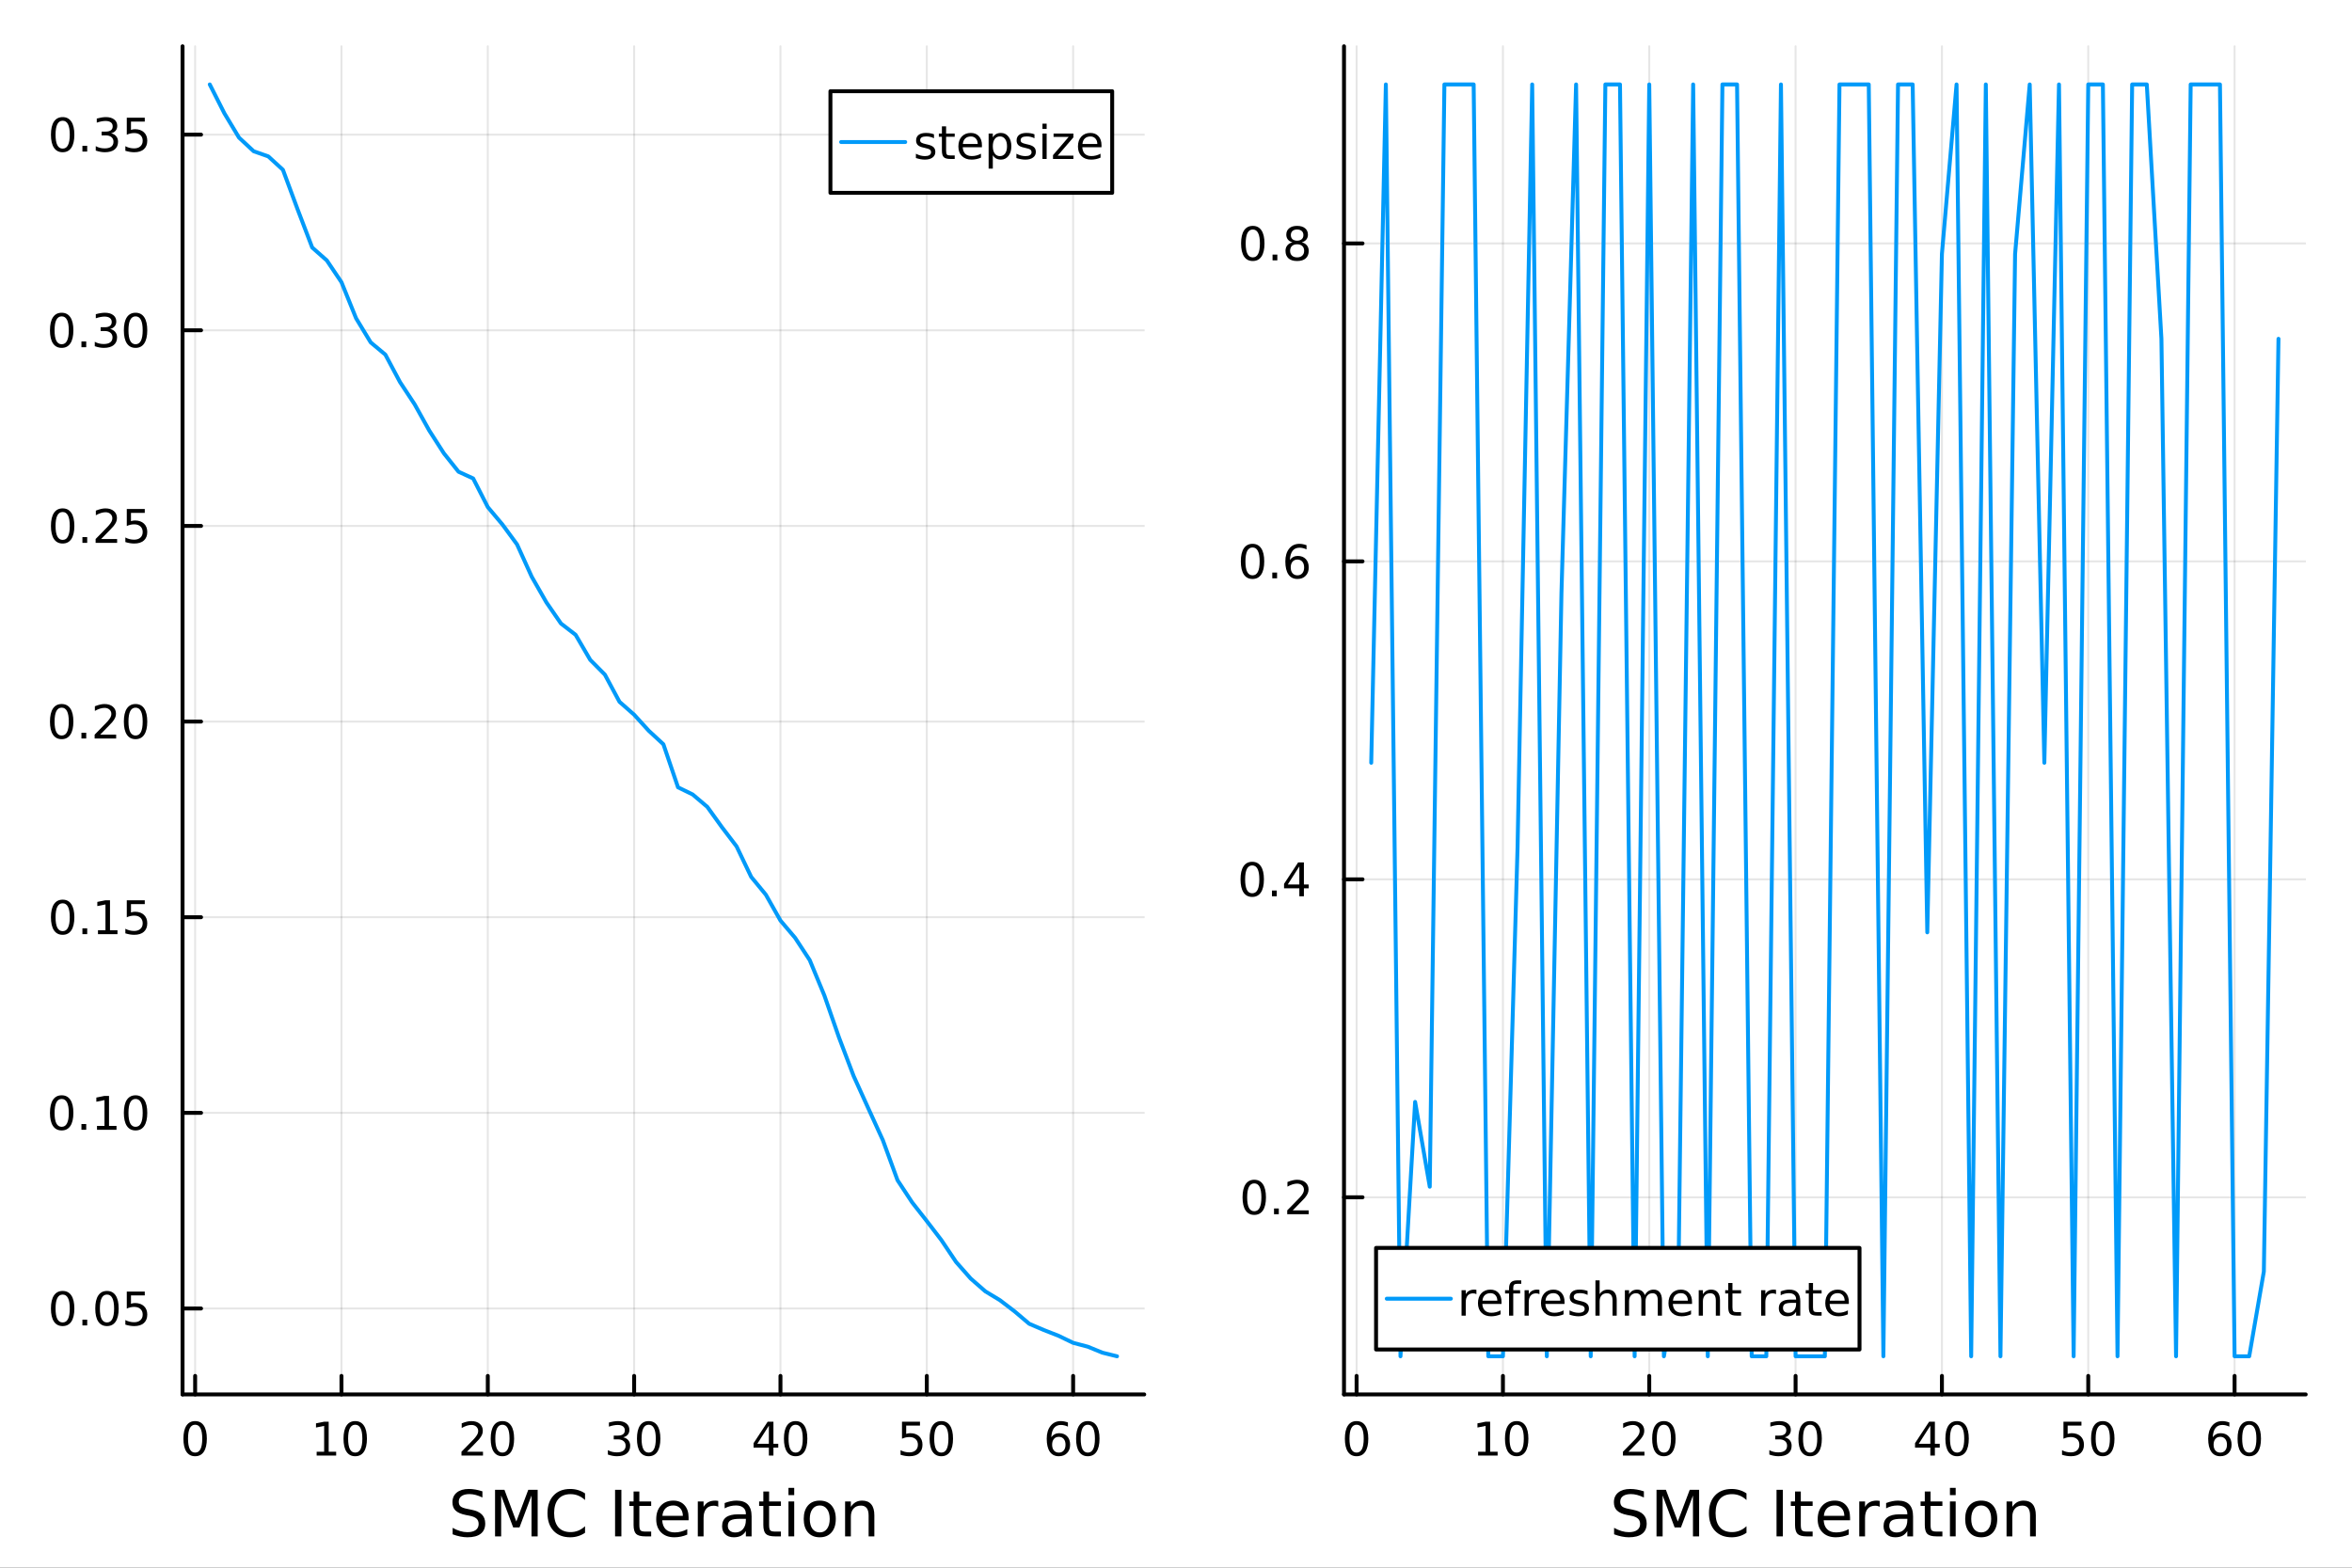 <?xml version="1.0" encoding="utf-8"?>
<svg xmlns="http://www.w3.org/2000/svg" xmlns:xlink="http://www.w3.org/1999/xlink" width="600" height="400" viewBox="0 0 2400 1600">
<rect x="0" y="0" width="2400" height="1600" fill="#333333" stroke="none"/>
<defs>
  <clipPath id="clip420">
    <rect x="0" y="0" width="2400" height="1600"/>
  </clipPath>
</defs>
<path clip-path="url(#clip420)" d="M0 1600 L2400 1600 L2400 0 L0 0  Z" fill="#ffffff" fill-rule="evenodd" fill-opacity="1"/>
<defs>
  <clipPath id="clip421">
    <rect x="480" y="0" width="1681" height="1600"/>
  </clipPath>
</defs>
<path clip-path="url(#clip420)" d="M186.274 1423.18 L1167.59 1423.18 L1167.59 47.244 L186.274 47.244  Z" fill="#ffffff" fill-rule="evenodd" fill-opacity="1"/>
<defs>
  <clipPath id="clip422">
    <rect x="186" y="47" width="982" height="1377"/>
  </clipPath>
</defs>
<polyline clip-path="url(#clip422)" style="stroke:#000000; stroke-linecap:round; stroke-linejoin:round; stroke-width:2; stroke-opacity:0.1; fill:none" points="199.115,1423.18 199.115,47.244 "/>
<polyline clip-path="url(#clip422)" style="stroke:#000000; stroke-linecap:round; stroke-linejoin:round; stroke-width:2; stroke-opacity:0.1; fill:none" points="348.434,1423.18 348.434,47.244 "/>
<polyline clip-path="url(#clip422)" style="stroke:#000000; stroke-linecap:round; stroke-linejoin:round; stroke-width:2; stroke-opacity:0.1; fill:none" points="497.752,1423.18 497.752,47.244 "/>
<polyline clip-path="url(#clip422)" style="stroke:#000000; stroke-linecap:round; stroke-linejoin:round; stroke-width:2; stroke-opacity:0.1; fill:none" points="647.07,1423.18 647.07,47.244 "/>
<polyline clip-path="url(#clip422)" style="stroke:#000000; stroke-linecap:round; stroke-linejoin:round; stroke-width:2; stroke-opacity:0.1; fill:none" points="796.389,1423.18 796.389,47.244 "/>
<polyline clip-path="url(#clip422)" style="stroke:#000000; stroke-linecap:round; stroke-linejoin:round; stroke-width:2; stroke-opacity:0.1; fill:none" points="945.707,1423.18 945.707,47.244 "/>
<polyline clip-path="url(#clip422)" style="stroke:#000000; stroke-linecap:round; stroke-linejoin:round; stroke-width:2; stroke-opacity:0.1; fill:none" points="1095.03,1423.18 1095.03,47.244 "/>
<polyline clip-path="url(#clip422)" style="stroke:#000000; stroke-linecap:round; stroke-linejoin:round; stroke-width:2; stroke-opacity:0.1; fill:none" points="186.274,1335.46 1167.59,1335.46 "/>
<polyline clip-path="url(#clip422)" style="stroke:#000000; stroke-linecap:round; stroke-linejoin:round; stroke-width:2; stroke-opacity:0.1; fill:none" points="186.274,1135.79 1167.59,1135.79 "/>
<polyline clip-path="url(#clip422)" style="stroke:#000000; stroke-linecap:round; stroke-linejoin:round; stroke-width:2; stroke-opacity:0.1; fill:none" points="186.274,936.116 1167.59,936.116 "/>
<polyline clip-path="url(#clip422)" style="stroke:#000000; stroke-linecap:round; stroke-linejoin:round; stroke-width:2; stroke-opacity:0.1; fill:none" points="186.274,736.443 1167.59,736.443 "/>
<polyline clip-path="url(#clip422)" style="stroke:#000000; stroke-linecap:round; stroke-linejoin:round; stroke-width:2; stroke-opacity:0.1; fill:none" points="186.274,536.77 1167.59,536.77 "/>
<polyline clip-path="url(#clip422)" style="stroke:#000000; stroke-linecap:round; stroke-linejoin:round; stroke-width:2; stroke-opacity:0.1; fill:none" points="186.274,337.097 1167.59,337.097 "/>
<polyline clip-path="url(#clip422)" style="stroke:#000000; stroke-linecap:round; stroke-linejoin:round; stroke-width:2; stroke-opacity:0.1; fill:none" points="186.274,137.424 1167.59,137.424 "/>
<polyline clip-path="url(#clip420)" style="stroke:#000000; stroke-linecap:round; stroke-linejoin:round; stroke-width:4; stroke-opacity:1; fill:none" points="186.274,1423.18 1167.59,1423.18 "/>
<polyline clip-path="url(#clip420)" style="stroke:#000000; stroke-linecap:round; stroke-linejoin:round; stroke-width:4; stroke-opacity:1; fill:none" points="199.115,1423.18 199.115,1404.28 "/>
<polyline clip-path="url(#clip420)" style="stroke:#000000; stroke-linecap:round; stroke-linejoin:round; stroke-width:4; stroke-opacity:1; fill:none" points="348.434,1423.18 348.434,1404.28 "/>
<polyline clip-path="url(#clip420)" style="stroke:#000000; stroke-linecap:round; stroke-linejoin:round; stroke-width:4; stroke-opacity:1; fill:none" points="497.752,1423.18 497.752,1404.28 "/>
<polyline clip-path="url(#clip420)" style="stroke:#000000; stroke-linecap:round; stroke-linejoin:round; stroke-width:4; stroke-opacity:1; fill:none" points="647.07,1423.18 647.07,1404.28 "/>
<polyline clip-path="url(#clip420)" style="stroke:#000000; stroke-linecap:round; stroke-linejoin:round; stroke-width:4; stroke-opacity:1; fill:none" points="796.389,1423.18 796.389,1404.28 "/>
<polyline clip-path="url(#clip420)" style="stroke:#000000; stroke-linecap:round; stroke-linejoin:round; stroke-width:4; stroke-opacity:1; fill:none" points="945.707,1423.18 945.707,1404.28 "/>
<polyline clip-path="url(#clip420)" style="stroke:#000000; stroke-linecap:round; stroke-linejoin:round; stroke-width:4; stroke-opacity:1; fill:none" points="1095.03,1423.18 1095.03,1404.28 "/>
<path clip-path="url(#clip420)" d="M199.115 1454.1 Q195.504 1454.1 193.676 1457.66 Q191.87 1461.2 191.87 1468.33 Q191.87 1475.44 193.676 1479.01 Q195.504 1482.55 199.115 1482.55 Q202.75 1482.55 204.555 1479.01 Q206.384 1475.44 206.384 1468.33 Q206.384 1461.2 204.555 1457.66 Q202.75 1454.1 199.115 1454.1 M199.115 1450.39 Q204.926 1450.39 207.981 1455 Q211.06 1459.58 211.06 1468.33 Q211.06 1477.06 207.981 1481.67 Q204.926 1486.25 199.115 1486.25 Q193.305 1486.25 190.227 1481.67 Q187.171 1477.06 187.171 1468.33 Q187.171 1459.58 190.227 1455 Q193.305 1450.39 199.115 1450.39 Z" fill="#000000" fill-rule="nonzero" fill-opacity="1" /><path clip-path="url(#clip420)" d="M323.121 1481.64 L330.76 1481.64 L330.76 1455.28 L322.45 1456.95 L322.45 1452.69 L330.714 1451.02 L335.39 1451.02 L335.39 1481.64 L343.029 1481.64 L343.029 1485.58 L323.121 1485.58 L323.121 1481.64 Z" fill="#000000" fill-rule="nonzero" fill-opacity="1" /><path clip-path="url(#clip420)" d="M362.473 1454.1 Q358.862 1454.1 357.033 1457.66 Q355.228 1461.2 355.228 1468.33 Q355.228 1475.44 357.033 1479.01 Q358.862 1482.55 362.473 1482.55 Q366.107 1482.55 367.913 1479.01 Q369.741 1475.44 369.741 1468.33 Q369.741 1461.2 367.913 1457.66 Q366.107 1454.1 362.473 1454.1 M362.473 1450.39 Q368.283 1450.39 371.339 1455 Q374.417 1459.58 374.417 1468.33 Q374.417 1477.06 371.339 1481.67 Q368.283 1486.25 362.473 1486.25 Q356.663 1486.25 353.584 1481.67 Q350.529 1477.06 350.529 1468.33 Q350.529 1459.58 353.584 1455 Q356.663 1450.39 362.473 1450.39 Z" fill="#000000" fill-rule="nonzero" fill-opacity="1" /><path clip-path="url(#clip420)" d="M476.525 1481.64 L492.845 1481.64 L492.845 1485.58 L470.9 1485.58 L470.9 1481.64 Q473.562 1478.89 478.146 1474.26 Q482.752 1469.61 483.933 1468.27 Q486.178 1465.74 487.058 1464.01 Q487.96 1462.25 487.96 1460.56 Q487.96 1457.8 486.016 1456.07 Q484.095 1454.33 480.993 1454.33 Q478.794 1454.33 476.34 1455.09 Q473.909 1455.86 471.132 1457.41 L471.132 1452.69 Q473.956 1451.55 476.409 1450.97 Q478.863 1450.39 480.9 1450.39 Q486.271 1450.39 489.465 1453.08 Q492.659 1455.77 492.659 1460.26 Q492.659 1462.39 491.849 1464.31 Q491.062 1466.2 488.956 1468.8 Q488.377 1469.47 485.275 1472.69 Q482.173 1475.88 476.525 1481.64 Z" fill="#000000" fill-rule="nonzero" fill-opacity="1" /><path clip-path="url(#clip420)" d="M512.659 1454.1 Q509.048 1454.1 507.219 1457.66 Q505.414 1461.2 505.414 1468.33 Q505.414 1475.44 507.219 1479.01 Q509.048 1482.55 512.659 1482.55 Q516.294 1482.55 518.099 1479.01 Q519.928 1475.44 519.928 1468.33 Q519.928 1461.2 518.099 1457.66 Q516.294 1454.1 512.659 1454.1 M512.659 1450.39 Q518.469 1450.39 521.525 1455 Q524.604 1459.58 524.604 1468.33 Q524.604 1477.06 521.525 1481.67 Q518.469 1486.25 512.659 1486.25 Q506.849 1486.25 503.77 1481.67 Q500.715 1477.06 500.715 1468.33 Q500.715 1459.58 503.77 1455 Q506.849 1450.39 512.659 1450.39 Z" fill="#000000" fill-rule="nonzero" fill-opacity="1" /><path clip-path="url(#clip420)" d="M635.913 1466.95 Q639.269 1467.66 641.144 1469.93 Q643.042 1472.2 643.042 1475.53 Q643.042 1480.65 639.524 1483.45 Q636.005 1486.25 629.524 1486.25 Q627.348 1486.25 625.033 1485.81 Q622.742 1485.39 620.288 1484.54 L620.288 1480.02 Q622.232 1481.16 624.547 1481.74 Q626.862 1482.32 629.385 1482.32 Q633.783 1482.32 636.075 1480.58 Q638.39 1478.84 638.39 1475.53 Q638.39 1472.48 636.237 1470.77 Q634.107 1469.03 630.288 1469.03 L626.26 1469.03 L626.26 1465.19 L630.473 1465.19 Q633.922 1465.19 635.751 1463.82 Q637.58 1462.43 637.58 1459.84 Q637.58 1457.18 635.681 1455.77 Q633.806 1454.33 630.288 1454.33 Q628.367 1454.33 626.168 1454.75 Q623.969 1455.16 621.33 1456.04 L621.33 1451.88 Q623.992 1451.14 626.306 1450.77 Q628.644 1450.39 630.705 1450.39 Q636.029 1450.39 639.13 1452.83 Q642.232 1455.23 642.232 1459.35 Q642.232 1462.22 640.589 1464.21 Q638.945 1466.18 635.913 1466.95 Z" fill="#000000" fill-rule="nonzero" fill-opacity="1" /><path clip-path="url(#clip420)" d="M661.908 1454.1 Q658.297 1454.1 656.468 1457.66 Q654.663 1461.2 654.663 1468.33 Q654.663 1475.44 656.468 1479.01 Q658.297 1482.55 661.908 1482.55 Q665.542 1482.55 667.348 1479.01 Q669.177 1475.44 669.177 1468.33 Q669.177 1461.2 667.348 1457.66 Q665.542 1454.1 661.908 1454.1 M661.908 1450.39 Q667.718 1450.39 670.774 1455 Q673.853 1459.58 673.853 1468.33 Q673.853 1477.06 670.774 1481.67 Q667.718 1486.25 661.908 1486.25 Q656.098 1486.25 653.019 1481.67 Q649.964 1477.06 649.964 1468.33 Q649.964 1459.58 653.019 1455 Q656.098 1450.39 661.908 1450.39 Z" fill="#000000" fill-rule="nonzero" fill-opacity="1" /><path clip-path="url(#clip420)" d="M784.56 1455.09 L772.754 1473.54 L784.56 1473.54 L784.56 1455.09 M783.333 1451.02 L789.213 1451.02 L789.213 1473.54 L794.143 1473.54 L794.143 1477.43 L789.213 1477.43 L789.213 1485.58 L784.56 1485.58 L784.56 1477.43 L768.958 1477.43 L768.958 1472.92 L783.333 1451.02 Z" fill="#000000" fill-rule="nonzero" fill-opacity="1" /><path clip-path="url(#clip420)" d="M811.875 1454.1 Q808.263 1454.1 806.435 1457.66 Q804.629 1461.2 804.629 1468.33 Q804.629 1475.44 806.435 1479.01 Q808.263 1482.55 811.875 1482.55 Q815.509 1482.55 817.314 1479.01 Q819.143 1475.44 819.143 1468.33 Q819.143 1461.2 817.314 1457.66 Q815.509 1454.1 811.875 1454.1 M811.875 1450.39 Q817.685 1450.39 820.74 1455 Q823.819 1459.58 823.819 1468.33 Q823.819 1477.06 820.74 1481.67 Q817.685 1486.25 811.875 1486.25 Q806.064 1486.25 802.986 1481.67 Q799.93 1477.06 799.93 1468.33 Q799.93 1459.58 802.986 1455 Q806.064 1450.39 811.875 1450.39 Z" fill="#000000" fill-rule="nonzero" fill-opacity="1" /><path clip-path="url(#clip420)" d="M920.406 1451.02 L938.762 1451.02 L938.762 1454.96 L924.688 1454.96 L924.688 1463.43 Q925.707 1463.08 926.725 1462.92 Q927.744 1462.73 928.762 1462.73 Q934.549 1462.73 937.929 1465.9 Q941.309 1469.08 941.309 1474.49 Q941.309 1480.07 937.836 1483.17 Q934.364 1486.25 928.045 1486.25 Q925.869 1486.25 923.6 1485.88 Q921.355 1485.51 918.948 1484.77 L918.948 1480.07 Q921.031 1481.2 923.253 1481.76 Q925.475 1482.32 927.952 1482.32 Q931.957 1482.32 934.295 1480.21 Q936.633 1478.1 936.633 1474.49 Q936.633 1470.88 934.295 1468.77 Q931.957 1466.67 927.952 1466.67 Q926.077 1466.67 924.202 1467.08 Q922.35 1467.5 920.406 1468.38 L920.406 1451.02 Z" fill="#000000" fill-rule="nonzero" fill-opacity="1" /><path clip-path="url(#clip420)" d="M960.522 1454.1 Q956.91 1454.1 955.082 1457.66 Q953.276 1461.2 953.276 1468.33 Q953.276 1475.44 955.082 1479.01 Q956.91 1482.55 960.522 1482.55 Q964.156 1482.55 965.961 1479.01 Q967.79 1475.44 967.79 1468.33 Q967.79 1461.2 965.961 1457.66 Q964.156 1454.1 960.522 1454.1 M960.522 1450.39 Q966.332 1450.39 969.387 1455 Q972.466 1459.58 972.466 1468.33 Q972.466 1477.06 969.387 1481.67 Q966.332 1486.25 960.522 1486.25 Q954.711 1486.25 951.633 1481.67 Q948.577 1477.06 948.577 1468.33 Q948.577 1459.58 951.633 1455 Q954.711 1450.39 960.522 1450.39 Z" fill="#000000" fill-rule="nonzero" fill-opacity="1" /><path clip-path="url(#clip420)" d="M1080.43 1466.44 Q1077.28 1466.44 1075.43 1468.59 Q1073.6 1470.74 1073.6 1474.49 Q1073.6 1478.22 1075.43 1480.39 Q1077.28 1482.55 1080.43 1482.55 Q1083.58 1482.55 1085.41 1480.39 Q1087.26 1478.22 1087.26 1474.49 Q1087.26 1470.74 1085.41 1468.59 Q1083.58 1466.44 1080.43 1466.44 M1089.71 1451.78 L1089.71 1456.04 Q1087.95 1455.21 1086.15 1454.77 Q1084.37 1454.33 1082.61 1454.33 Q1077.98 1454.33 1075.52 1457.45 Q1073.09 1460.58 1072.75 1466.9 Q1074.11 1464.89 1076.17 1463.82 Q1078.23 1462.73 1080.71 1462.73 Q1085.92 1462.73 1088.93 1465.9 Q1091.96 1469.05 1091.96 1474.49 Q1091.96 1479.82 1088.81 1483.03 Q1085.66 1486.25 1080.43 1486.25 Q1074.43 1486.25 1071.26 1481.67 Q1068.09 1477.06 1068.09 1468.33 Q1068.09 1460.14 1071.98 1455.28 Q1075.87 1450.39 1082.42 1450.39 Q1084.18 1450.39 1085.96 1450.74 Q1087.77 1451.09 1089.71 1451.78 Z" fill="#000000" fill-rule="nonzero" fill-opacity="1" /><path clip-path="url(#clip420)" d="M1110.01 1454.1 Q1106.4 1454.1 1104.57 1457.66 Q1102.77 1461.2 1102.77 1468.33 Q1102.77 1475.44 1104.57 1479.01 Q1106.4 1482.55 1110.01 1482.55 Q1113.65 1482.55 1115.45 1479.01 Q1117.28 1475.44 1117.28 1468.33 Q1117.28 1461.2 1115.45 1457.66 Q1113.65 1454.1 1110.01 1454.1 M1110.01 1450.39 Q1115.82 1450.39 1118.88 1455 Q1121.96 1459.58 1121.96 1468.33 Q1121.96 1477.06 1118.88 1481.67 Q1115.82 1486.25 1110.01 1486.25 Q1104.2 1486.25 1101.12 1481.67 Q1098.07 1477.06 1098.07 1468.33 Q1098.07 1459.58 1101.12 1455 Q1104.2 1450.39 1110.01 1450.39 Z" fill="#000000" fill-rule="nonzero" fill-opacity="1" /><path clip-path="url(#clip420)" d="M492.265 1522.08 L492.265 1528.35 Q488.604 1526.6 485.358 1525.74 Q482.111 1524.88 479.088 1524.88 Q473.836 1524.88 470.971 1526.92 Q468.139 1528.96 468.139 1532.71 Q468.139 1535.87 470.017 1537.49 Q471.926 1539.08 477.21 1540.07 L481.093 1540.86 Q488.286 1542.23 491.692 1545.7 Q495.129 1549.14 495.129 1554.93 Q495.129 1561.84 490.482 1565.4 Q485.867 1568.97 476.923 1568.97 Q473.55 1568.97 469.73 1568.2 Q465.943 1567.44 461.868 1565.94 L461.868 1559.32 Q465.783 1561.52 469.539 1562.63 Q473.295 1563.75 476.923 1563.75 Q482.43 1563.75 485.422 1561.58 Q488.413 1559.42 488.413 1555.41 Q488.413 1551.91 486.249 1549.93 Q484.117 1547.96 479.215 1546.97 L475.3 1546.21 Q468.107 1544.78 464.892 1541.72 Q461.678 1538.67 461.678 1533.22 Q461.678 1526.92 466.102 1523.29 Q470.558 1519.66 478.356 1519.66 Q481.698 1519.66 485.167 1520.27 Q488.636 1520.87 492.265 1522.08 Z" fill="#000000" fill-rule="nonzero" fill-opacity="1" /><path clip-path="url(#clip420)" d="M505.155 1520.52 L514.736 1520.52 L526.862 1552.86 L539.053 1520.52 L548.633 1520.52 L548.633 1568.04 L542.363 1568.04 L542.363 1526.32 L530.109 1558.91 L523.648 1558.91 L511.394 1526.32 L511.394 1568.04 L505.155 1568.04 L505.155 1520.52 Z" fill="#000000" fill-rule="nonzero" fill-opacity="1" /><path clip-path="url(#clip420)" d="M596.981 1524.18 L596.981 1530.96 Q593.734 1527.94 590.042 1526.44 Q586.382 1524.95 582.244 1524.95 Q574.096 1524.95 569.767 1529.95 Q565.439 1534.91 565.439 1544.33 Q565.439 1553.72 569.767 1558.72 Q574.096 1563.68 582.244 1563.68 Q586.382 1563.68 590.042 1562.19 Q593.734 1560.69 596.981 1557.67 L596.981 1564.38 Q593.607 1566.68 589.819 1567.82 Q586.063 1568.97 581.862 1568.97 Q571.072 1568.97 564.866 1562.38 Q558.659 1555.76 558.659 1544.33 Q558.659 1532.87 564.866 1526.28 Q571.072 1519.66 581.862 1519.66 Q586.127 1519.66 589.883 1520.81 Q593.67 1521.92 596.981 1524.18 Z" fill="#000000" fill-rule="nonzero" fill-opacity="1" /><path clip-path="url(#clip420)" d="M627.631 1520.52 L634.061 1520.52 L634.061 1568.04 L627.631 1568.04 L627.631 1520.52 Z" fill="#000000" fill-rule="nonzero" fill-opacity="1" /><path clip-path="url(#clip420)" d="M652.394 1522.27 L652.394 1532.4 L664.457 1532.4 L664.457 1536.95 L652.394 1536.95 L652.394 1556.3 Q652.394 1560.66 653.572 1561.9 Q654.781 1563.14 658.442 1563.14 L664.457 1563.14 L664.457 1568.04 L658.442 1568.04 Q651.662 1568.04 649.084 1565.53 Q646.506 1562.98 646.506 1556.3 L646.506 1536.95 L642.209 1536.95 L642.209 1532.4 L646.506 1532.4 L646.506 1522.27 L652.394 1522.27 Z" fill="#000000" fill-rule="nonzero" fill-opacity="1" /><path clip-path="url(#clip420)" d="M702.651 1548.76 L702.651 1551.62 L675.724 1551.62 Q676.106 1557.67 679.353 1560.85 Q682.631 1564 688.456 1564 Q691.83 1564 694.981 1563.17 Q698.164 1562.35 701.283 1560.69 L701.283 1566.23 Q698.132 1567.57 694.822 1568.27 Q691.511 1568.97 688.106 1568.97 Q679.576 1568.97 674.579 1564 Q669.613 1559.04 669.613 1550.57 Q669.613 1541.82 674.324 1536.69 Q679.066 1531.54 687.087 1531.54 Q694.28 1531.54 698.45 1536.18 Q702.651 1540.8 702.651 1548.76 M696.795 1547.04 Q696.731 1542.23 694.089 1539.37 Q691.48 1536.5 687.151 1536.5 Q682.249 1536.5 679.289 1539.27 Q676.361 1542.04 675.915 1547.07 L696.795 1547.04 Z" fill="#000000" fill-rule="nonzero" fill-opacity="1" /><path clip-path="url(#clip420)" d="M732.92 1537.87 Q731.934 1537.3 730.756 1537.04 Q729.61 1536.76 728.21 1536.76 Q723.244 1536.76 720.571 1540 Q717.929 1543.22 717.929 1549.27 L717.929 1568.04 L712.041 1568.04 L712.041 1532.4 L717.929 1532.4 L717.929 1537.93 Q719.775 1534.69 722.735 1533.13 Q725.695 1531.54 729.928 1531.54 Q730.533 1531.54 731.265 1531.63 Q731.997 1531.7 732.888 1531.85 L732.92 1537.87 Z" fill="#000000" fill-rule="nonzero" fill-opacity="1" /><path clip-path="url(#clip420)" d="M755.264 1550.12 Q748.166 1550.12 745.429 1551.75 Q742.692 1553.37 742.692 1557.29 Q742.692 1560.4 744.729 1562.25 Q746.798 1564.07 750.33 1564.07 Q755.2 1564.07 758.128 1560.63 Q761.089 1557.16 761.089 1551.43 L761.089 1550.12 L755.264 1550.12 M766.945 1547.71 L766.945 1568.04 L761.089 1568.04 L761.089 1562.63 Q759.083 1565.88 756.091 1567.44 Q753.1 1568.97 748.771 1568.97 Q743.296 1568.97 740.05 1565.91 Q736.835 1562.82 736.835 1557.67 Q736.835 1551.65 740.846 1548.6 Q744.888 1545.54 752.877 1545.54 L761.089 1545.54 L761.089 1544.97 Q761.089 1540.93 758.415 1538.73 Q755.773 1536.5 750.967 1536.5 Q747.912 1536.5 745.015 1537.23 Q742.119 1537.97 739.445 1539.43 L739.445 1534.02 Q742.66 1532.78 745.684 1532.17 Q748.707 1531.54 751.572 1531.54 Q759.306 1531.54 763.126 1535.55 Q766.945 1539.56 766.945 1547.71 Z" fill="#000000" fill-rule="nonzero" fill-opacity="1" /><path clip-path="url(#clip420)" d="M784.801 1522.27 L784.801 1532.4 L796.864 1532.4 L796.864 1536.95 L784.801 1536.95 L784.801 1556.3 Q784.801 1560.66 785.978 1561.9 Q787.188 1563.14 790.848 1563.14 L796.864 1563.14 L796.864 1568.04 L790.848 1568.04 Q784.069 1568.04 781.491 1565.53 Q778.913 1562.98 778.913 1556.3 L778.913 1536.95 L774.616 1536.95 L774.616 1532.4 L778.913 1532.4 L778.913 1522.27 L784.801 1522.27 Z" fill="#000000" fill-rule="nonzero" fill-opacity="1" /><path clip-path="url(#clip420)" d="M804.566 1532.4 L810.423 1532.4 L810.423 1568.04 L804.566 1568.04 L804.566 1532.4 M804.566 1518.52 L810.423 1518.52 L810.423 1525.93 L804.566 1525.93 L804.566 1518.52 Z" fill="#000000" fill-rule="nonzero" fill-opacity="1" /><path clip-path="url(#clip420)" d="M836.49 1536.5 Q831.78 1536.5 829.042 1540.19 Q826.305 1543.85 826.305 1550.25 Q826.305 1556.65 829.011 1560.34 Q831.748 1564 836.49 1564 Q841.169 1564 843.906 1560.31 Q846.644 1556.62 846.644 1550.25 Q846.644 1543.92 843.906 1540.23 Q841.169 1536.5 836.49 1536.5 M836.49 1531.54 Q844.129 1531.54 848.49 1536.5 Q852.85 1541.47 852.85 1550.25 Q852.85 1559 848.49 1564 Q844.129 1568.97 836.49 1568.97 Q828.82 1568.97 824.459 1564 Q820.13 1559 820.13 1550.25 Q820.13 1541.47 824.459 1536.5 Q828.82 1531.54 836.49 1531.54 Z" fill="#000000" fill-rule="nonzero" fill-opacity="1" /><path clip-path="url(#clip420)" d="M892.19 1546.53 L892.19 1568.04 L886.334 1568.04 L886.334 1546.72 Q886.334 1541.66 884.36 1539.14 Q882.387 1536.63 878.44 1536.63 Q873.698 1536.63 870.961 1539.65 Q868.223 1542.68 868.223 1547.9 L868.223 1568.04 L862.335 1568.04 L862.335 1532.4 L868.223 1532.4 L868.223 1537.93 Q870.324 1534.72 873.157 1533.13 Q876.021 1531.54 879.745 1531.54 Q885.888 1531.54 889.039 1535.36 Q892.19 1539.14 892.19 1546.53 Z" fill="#000000" fill-rule="nonzero" fill-opacity="1" /><polyline clip-path="url(#clip420)" style="stroke:#000000; stroke-linecap:round; stroke-linejoin:round; stroke-width:4; stroke-opacity:1; fill:none" points="186.274,1423.18 186.274,47.244 "/>
<polyline clip-path="url(#clip420)" style="stroke:#000000; stroke-linecap:round; stroke-linejoin:round; stroke-width:4; stroke-opacity:1; fill:none" points="186.274,1335.46 205.172,1335.46 "/>
<polyline clip-path="url(#clip420)" style="stroke:#000000; stroke-linecap:round; stroke-linejoin:round; stroke-width:4; stroke-opacity:1; fill:none" points="186.274,1135.79 205.172,1135.79 "/>
<polyline clip-path="url(#clip420)" style="stroke:#000000; stroke-linecap:round; stroke-linejoin:round; stroke-width:4; stroke-opacity:1; fill:none" points="186.274,936.116 205.172,936.116 "/>
<polyline clip-path="url(#clip420)" style="stroke:#000000; stroke-linecap:round; stroke-linejoin:round; stroke-width:4; stroke-opacity:1; fill:none" points="186.274,736.443 205.172,736.443 "/>
<polyline clip-path="url(#clip420)" style="stroke:#000000; stroke-linecap:round; stroke-linejoin:round; stroke-width:4; stroke-opacity:1; fill:none" points="186.274,536.77 205.172,536.77 "/>
<polyline clip-path="url(#clip420)" style="stroke:#000000; stroke-linecap:round; stroke-linejoin:round; stroke-width:4; stroke-opacity:1; fill:none" points="186.274,337.097 205.172,337.097 "/>
<polyline clip-path="url(#clip420)" style="stroke:#000000; stroke-linecap:round; stroke-linejoin:round; stroke-width:4; stroke-opacity:1; fill:none" points="186.274,137.424 205.172,137.424 "/>
<path clip-path="url(#clip420)" d="M63.932 1321.26 Q60.321 1321.26 58.492 1324.83 Q56.687 1328.37 56.687 1335.5 Q56.687 1342.6 58.492 1346.17 Q60.321 1349.71 63.932 1349.71 Q67.566 1349.71 69.372 1346.17 Q71.2 1342.6 71.2 1335.5 Q71.2 1328.37 69.372 1324.83 Q67.566 1321.26 63.932 1321.26 M63.932 1317.56 Q69.742 1317.56 72.798 1322.16 Q75.876 1326.75 75.876 1335.5 Q75.876 1344.22 72.798 1348.83 Q69.742 1353.41 63.932 1353.41 Q58.122 1353.41 55.043 1348.83 Q51.987 1344.22 51.987 1335.5 Q51.987 1326.75 55.043 1322.16 Q58.122 1317.56 63.932 1317.56 Z" fill="#000000" fill-rule="nonzero" fill-opacity="1" /><path clip-path="url(#clip420)" d="M84.094 1346.86 L88.978 1346.86 L88.978 1352.74 L84.094 1352.74 L84.094 1346.86 Z" fill="#000000" fill-rule="nonzero" fill-opacity="1" /><path clip-path="url(#clip420)" d="M109.163 1321.26 Q105.552 1321.26 103.723 1324.83 Q101.918 1328.37 101.918 1335.5 Q101.918 1342.6 103.723 1346.17 Q105.552 1349.71 109.163 1349.71 Q112.797 1349.71 114.603 1346.17 Q116.432 1342.6 116.432 1335.5 Q116.432 1328.37 114.603 1324.83 Q112.797 1321.26 109.163 1321.26 M109.163 1317.56 Q114.973 1317.56 118.029 1322.16 Q121.107 1326.75 121.107 1335.5 Q121.107 1344.22 118.029 1348.83 Q114.973 1353.41 109.163 1353.41 Q103.353 1353.41 100.274 1348.83 Q97.219 1344.22 97.219 1335.5 Q97.219 1326.75 100.274 1322.16 Q103.353 1317.56 109.163 1317.56 Z" fill="#000000" fill-rule="nonzero" fill-opacity="1" /><path clip-path="url(#clip420)" d="M129.371 1318.18 L147.728 1318.18 L147.728 1322.12 L133.654 1322.12 L133.654 1330.59 Q134.672 1330.24 135.691 1330.08 Q136.709 1329.9 137.728 1329.9 Q143.515 1329.9 146.894 1333.07 Q150.274 1336.24 150.274 1341.65 Q150.274 1347.23 146.802 1350.34 Q143.33 1353.41 137.01 1353.41 Q134.834 1353.41 132.566 1353.04 Q130.32 1352.67 127.913 1351.93 L127.913 1347.23 Q129.996 1348.37 132.219 1348.92 Q134.441 1349.48 136.918 1349.48 Q140.922 1349.48 143.26 1347.37 Q145.598 1345.27 145.598 1341.65 Q145.598 1338.04 143.26 1335.94 Q140.922 1333.83 136.918 1333.83 Q135.043 1333.83 133.168 1334.25 Q131.316 1334.66 129.371 1335.54 L129.371 1318.18 Z" fill="#000000" fill-rule="nonzero" fill-opacity="1" /><path clip-path="url(#clip420)" d="M62.937 1121.59 Q59.325 1121.59 57.497 1125.15 Q55.691 1128.69 55.691 1135.82 Q55.691 1142.93 57.497 1146.5 Q59.325 1150.04 62.937 1150.04 Q66.571 1150.04 68.376 1146.5 Q70.205 1142.93 70.205 1135.82 Q70.205 1128.69 68.376 1125.15 Q66.571 1121.59 62.937 1121.59 M62.937 1117.88 Q68.747 1117.88 71.802 1122.49 Q74.881 1127.07 74.881 1135.82 Q74.881 1144.55 71.802 1149.16 Q68.747 1153.74 62.937 1153.74 Q57.126 1153.74 54.048 1149.16 Q50.992 1144.55 50.992 1135.82 Q50.992 1127.07 54.048 1122.49 Q57.126 1117.88 62.937 1117.88 Z" fill="#000000" fill-rule="nonzero" fill-opacity="1" /><path clip-path="url(#clip420)" d="M83.098 1147.19 L87.983 1147.19 L87.983 1153.07 L83.098 1153.07 L83.098 1147.19 Z" fill="#000000" fill-rule="nonzero" fill-opacity="1" /><path clip-path="url(#clip420)" d="M98.978 1149.13 L106.617 1149.13 L106.617 1122.77 L98.307 1124.44 L98.307 1120.18 L106.571 1118.51 L111.246 1118.51 L111.246 1149.13 L118.885 1149.13 L118.885 1153.07 L98.978 1153.07 L98.978 1149.13 Z" fill="#000000" fill-rule="nonzero" fill-opacity="1" /><path clip-path="url(#clip420)" d="M138.33 1121.59 Q134.719 1121.59 132.89 1125.15 Q131.084 1128.69 131.084 1135.82 Q131.084 1142.93 132.89 1146.5 Q134.719 1150.04 138.33 1150.04 Q141.964 1150.04 143.769 1146.5 Q145.598 1142.93 145.598 1135.82 Q145.598 1128.69 143.769 1125.15 Q141.964 1121.59 138.33 1121.59 M138.33 1117.88 Q144.14 1117.88 147.195 1122.49 Q150.274 1127.07 150.274 1135.82 Q150.274 1144.55 147.195 1149.16 Q144.14 1153.74 138.33 1153.74 Q132.519 1153.74 129.441 1149.16 Q126.385 1144.55 126.385 1135.82 Q126.385 1127.07 129.441 1122.49 Q132.519 1117.88 138.33 1117.88 Z" fill="#000000" fill-rule="nonzero" fill-opacity="1" /><path clip-path="url(#clip420)" d="M63.932 921.915 Q60.321 921.915 58.492 925.48 Q56.687 929.021 56.687 936.151 Q56.687 943.258 58.492 946.822 Q60.321 950.364 63.932 950.364 Q67.566 950.364 69.372 946.822 Q71.2 943.258 71.2 936.151 Q71.2 929.021 69.372 925.48 Q67.566 921.915 63.932 921.915 M63.932 918.211 Q69.742 918.211 72.798 922.818 Q75.876 927.401 75.876 936.151 Q75.876 944.878 72.798 949.484 Q69.742 954.068 63.932 954.068 Q58.122 954.068 55.043 949.484 Q51.987 944.878 51.987 936.151 Q51.987 927.401 55.043 922.818 Q58.122 918.211 63.932 918.211 Z" fill="#000000" fill-rule="nonzero" fill-opacity="1" /><path clip-path="url(#clip420)" d="M84.094 947.517 L88.978 947.517 L88.978 953.396 L84.094 953.396 L84.094 947.517 Z" fill="#000000" fill-rule="nonzero" fill-opacity="1" /><path clip-path="url(#clip420)" d="M99.973 949.461 L107.612 949.461 L107.612 923.096 L99.302 924.762 L99.302 920.503 L107.566 918.836 L112.242 918.836 L112.242 949.461 L119.881 949.461 L119.881 953.396 L99.973 953.396 L99.973 949.461 Z" fill="#000000" fill-rule="nonzero" fill-opacity="1" /><path clip-path="url(#clip420)" d="M129.371 918.836 L147.728 918.836 L147.728 922.772 L133.654 922.772 L133.654 931.244 Q134.672 930.896 135.691 930.734 Q136.709 930.549 137.728 930.549 Q143.515 930.549 146.894 933.721 Q150.274 936.892 150.274 942.308 Q150.274 947.887 146.802 950.989 Q143.33 954.068 137.01 954.068 Q134.834 954.068 132.566 953.697 Q130.32 953.327 127.913 952.586 L127.913 947.887 Q129.996 949.021 132.219 949.577 Q134.441 950.132 136.918 950.132 Q140.922 950.132 143.26 948.026 Q145.598 945.92 145.598 942.308 Q145.598 938.697 143.26 936.591 Q140.922 934.484 136.918 934.484 Q135.043 934.484 133.168 934.901 Q131.316 935.318 129.371 936.197 L129.371 918.836 Z" fill="#000000" fill-rule="nonzero" fill-opacity="1" /><path clip-path="url(#clip420)" d="M62.937 722.242 Q59.325 722.242 57.497 725.807 Q55.691 729.348 55.691 736.478 Q55.691 743.584 57.497 747.149 Q59.325 750.691 62.937 750.691 Q66.571 750.691 68.376 747.149 Q70.205 743.584 70.205 736.478 Q70.205 729.348 68.376 725.807 Q66.571 722.242 62.937 722.242 M62.937 718.538 Q68.747 718.538 71.802 723.145 Q74.881 727.728 74.881 736.478 Q74.881 745.205 71.802 749.811 Q68.747 754.394 62.937 754.394 Q57.126 754.394 54.048 749.811 Q50.992 745.205 50.992 736.478 Q50.992 727.728 54.048 723.145 Q57.126 718.538 62.937 718.538 Z" fill="#000000" fill-rule="nonzero" fill-opacity="1" /><path clip-path="url(#clip420)" d="M83.098 747.844 L87.983 747.844 L87.983 753.723 L83.098 753.723 L83.098 747.844 Z" fill="#000000" fill-rule="nonzero" fill-opacity="1" /><path clip-path="url(#clip420)" d="M102.196 749.788 L118.515 749.788 L118.515 753.723 L96.571 753.723 L96.571 749.788 Q99.233 747.033 103.816 742.404 Q108.422 737.751 109.603 736.408 Q111.848 733.885 112.728 732.149 Q113.631 730.39 113.631 728.7 Q113.631 725.946 111.686 724.209 Q109.765 722.473 106.663 722.473 Q104.464 722.473 102.01 723.237 Q99.58 724.001 96.802 725.552 L96.802 720.83 Q99.626 719.696 102.08 719.117 Q104.534 718.538 106.571 718.538 Q111.941 718.538 115.135 721.223 Q118.33 723.909 118.33 728.399 Q118.33 730.529 117.52 732.45 Q116.733 734.348 114.626 736.941 Q114.047 737.612 110.946 740.83 Q107.844 744.024 102.196 749.788 Z" fill="#000000" fill-rule="nonzero" fill-opacity="1" /><path clip-path="url(#clip420)" d="M138.33 722.242 Q134.719 722.242 132.89 725.807 Q131.084 729.348 131.084 736.478 Q131.084 743.584 132.89 747.149 Q134.719 750.691 138.33 750.691 Q141.964 750.691 143.769 747.149 Q145.598 743.584 145.598 736.478 Q145.598 729.348 143.769 725.807 Q141.964 722.242 138.33 722.242 M138.33 718.538 Q144.14 718.538 147.195 723.145 Q150.274 727.728 150.274 736.478 Q150.274 745.205 147.195 749.811 Q144.14 754.394 138.33 754.394 Q132.519 754.394 129.441 749.811 Q126.385 745.205 126.385 736.478 Q126.385 727.728 129.441 723.145 Q132.519 718.538 138.33 718.538 Z" fill="#000000" fill-rule="nonzero" fill-opacity="1" /><path clip-path="url(#clip420)" d="M63.932 522.569 Q60.321 522.569 58.492 526.133 Q56.687 529.675 56.687 536.805 Q56.687 543.911 58.492 547.476 Q60.321 551.018 63.932 551.018 Q67.566 551.018 69.372 547.476 Q71.2 543.911 71.2 536.805 Q71.2 529.675 69.372 526.133 Q67.566 522.569 63.932 522.569 M63.932 518.865 Q69.742 518.865 72.798 523.471 Q75.876 528.055 75.876 536.805 Q75.876 545.531 72.798 550.138 Q69.742 554.721 63.932 554.721 Q58.122 554.721 55.043 550.138 Q51.987 545.531 51.987 536.805 Q51.987 528.055 55.043 523.471 Q58.122 518.865 63.932 518.865 Z" fill="#000000" fill-rule="nonzero" fill-opacity="1" /><path clip-path="url(#clip420)" d="M84.094 548.17 L88.978 548.17 L88.978 554.05 L84.094 554.05 L84.094 548.17 Z" fill="#000000" fill-rule="nonzero" fill-opacity="1" /><path clip-path="url(#clip420)" d="M103.191 550.115 L119.51 550.115 L119.51 554.05 L97.566 554.05 L97.566 550.115 Q100.228 547.36 104.811 542.731 Q109.418 538.078 110.598 536.735 Q112.844 534.212 113.723 532.476 Q114.626 530.717 114.626 529.027 Q114.626 526.272 112.682 524.536 Q110.76 522.8 107.658 522.8 Q105.459 522.8 103.006 523.564 Q100.575 524.328 97.797 525.879 L97.797 521.157 Q100.621 520.022 103.075 519.444 Q105.529 518.865 107.566 518.865 Q112.936 518.865 116.131 521.55 Q119.325 524.235 119.325 528.726 Q119.325 530.856 118.515 532.777 Q117.728 534.675 115.621 537.268 Q115.043 537.939 111.941 541.157 Q108.839 544.351 103.191 550.115 Z" fill="#000000" fill-rule="nonzero" fill-opacity="1" /><path clip-path="url(#clip420)" d="M129.371 519.49 L147.728 519.49 L147.728 523.425 L133.654 523.425 L133.654 531.897 Q134.672 531.55 135.691 531.388 Q136.709 531.203 137.728 531.203 Q143.515 531.203 146.894 534.374 Q150.274 537.545 150.274 542.962 Q150.274 548.541 146.802 551.643 Q143.33 554.721 137.01 554.721 Q134.834 554.721 132.566 554.351 Q130.32 553.981 127.913 553.24 L127.913 548.541 Q129.996 549.675 132.219 550.231 Q134.441 550.786 136.918 550.786 Q140.922 550.786 143.26 548.68 Q145.598 546.573 145.598 542.962 Q145.598 539.351 143.26 537.245 Q140.922 535.138 136.918 535.138 Q135.043 535.138 133.168 535.555 Q131.316 535.971 129.371 536.851 L129.371 519.49 Z" fill="#000000" fill-rule="nonzero" fill-opacity="1" /><path clip-path="url(#clip420)" d="M62.937 322.895 Q59.325 322.895 57.497 326.46 Q55.691 330.002 55.691 337.131 Q55.691 344.238 57.497 347.803 Q59.325 351.344 62.937 351.344 Q66.571 351.344 68.376 347.803 Q70.205 344.238 70.205 337.131 Q70.205 330.002 68.376 326.46 Q66.571 322.895 62.937 322.895 M62.937 319.192 Q68.747 319.192 71.802 323.798 Q74.881 328.382 74.881 337.131 Q74.881 345.858 71.802 350.465 Q68.747 355.048 62.937 355.048 Q57.126 355.048 54.048 350.465 Q50.992 345.858 50.992 337.131 Q50.992 328.382 54.048 323.798 Q57.126 319.192 62.937 319.192 Z" fill="#000000" fill-rule="nonzero" fill-opacity="1" /><path clip-path="url(#clip420)" d="M83.098 348.497 L87.983 348.497 L87.983 354.377 L83.098 354.377 L83.098 348.497 Z" fill="#000000" fill-rule="nonzero" fill-opacity="1" /><path clip-path="url(#clip420)" d="M112.334 335.743 Q115.691 336.46 117.566 338.729 Q119.464 340.997 119.464 344.331 Q119.464 349.446 115.945 352.247 Q112.427 355.048 105.946 355.048 Q103.77 355.048 101.455 354.608 Q99.163 354.192 96.71 353.335 L96.71 348.821 Q98.654 349.955 100.969 350.534 Q103.284 351.113 105.807 351.113 Q110.205 351.113 112.496 349.377 Q114.811 347.641 114.811 344.331 Q114.811 341.275 112.658 339.562 Q110.529 337.826 106.709 337.826 L102.682 337.826 L102.682 333.983 L106.895 333.983 Q110.344 333.983 112.172 332.618 Q114.001 331.229 114.001 328.636 Q114.001 325.974 112.103 324.562 Q110.228 323.127 106.709 323.127 Q104.788 323.127 102.589 323.544 Q100.39 323.96 97.751 324.84 L97.751 320.673 Q100.413 319.933 102.728 319.562 Q105.066 319.192 107.126 319.192 Q112.45 319.192 115.552 321.622 Q118.654 324.03 118.654 328.15 Q118.654 331.02 117.01 333.011 Q115.367 334.979 112.334 335.743 Z" fill="#000000" fill-rule="nonzero" fill-opacity="1" /><path clip-path="url(#clip420)" d="M138.33 322.895 Q134.719 322.895 132.89 326.46 Q131.084 330.002 131.084 337.131 Q131.084 344.238 132.89 347.803 Q134.719 351.344 138.33 351.344 Q141.964 351.344 143.769 347.803 Q145.598 344.238 145.598 337.131 Q145.598 330.002 143.769 326.46 Q141.964 322.895 138.33 322.895 M138.33 319.192 Q144.14 319.192 147.195 323.798 Q150.274 328.382 150.274 337.131 Q150.274 345.858 147.195 350.465 Q144.14 355.048 138.33 355.048 Q132.519 355.048 129.441 350.465 Q126.385 345.858 126.385 337.131 Q126.385 328.382 129.441 323.798 Q132.519 319.192 138.33 319.192 Z" fill="#000000" fill-rule="nonzero" fill-opacity="1" /><path clip-path="url(#clip420)" d="M63.932 123.222 Q60.321 123.222 58.492 126.787 Q56.687 130.329 56.687 137.458 Q56.687 144.565 58.492 148.13 Q60.321 151.671 63.932 151.671 Q67.566 151.671 69.372 148.13 Q71.2 144.565 71.2 137.458 Q71.2 130.329 69.372 126.787 Q67.566 123.222 63.932 123.222 M63.932 119.519 Q69.742 119.519 72.798 124.125 Q75.876 128.708 75.876 137.458 Q75.876 146.185 72.798 150.792 Q69.742 155.375 63.932 155.375 Q58.122 155.375 55.043 150.792 Q51.987 146.185 51.987 137.458 Q51.987 128.708 55.043 124.125 Q58.122 119.519 63.932 119.519 Z" fill="#000000" fill-rule="nonzero" fill-opacity="1" /><path clip-path="url(#clip420)" d="M84.094 148.824 L88.978 148.824 L88.978 154.704 L84.094 154.704 L84.094 148.824 Z" fill="#000000" fill-rule="nonzero" fill-opacity="1" /><path clip-path="url(#clip420)" d="M113.33 136.069 Q116.686 136.787 118.561 139.056 Q120.459 141.324 120.459 144.657 Q120.459 149.773 116.941 152.574 Q113.422 155.375 106.941 155.375 Q104.765 155.375 102.45 154.935 Q100.159 154.518 97.705 153.662 L97.705 149.148 Q99.649 150.282 101.964 150.861 Q104.279 151.44 106.802 151.44 Q111.2 151.44 113.492 149.704 Q115.807 147.967 115.807 144.657 Q115.807 141.602 113.654 139.889 Q111.524 138.153 107.705 138.153 L103.677 138.153 L103.677 134.31 L107.89 134.31 Q111.339 134.31 113.168 132.944 Q114.996 131.556 114.996 128.963 Q114.996 126.301 113.098 124.889 Q111.223 123.454 107.705 123.454 Q105.783 123.454 103.584 123.87 Q101.385 124.287 98.746 125.167 L98.746 121 Q101.409 120.259 103.723 119.889 Q106.061 119.519 108.121 119.519 Q113.445 119.519 116.547 121.949 Q119.649 124.357 119.649 128.477 Q119.649 131.347 118.006 133.338 Q116.362 135.306 113.33 136.069 Z" fill="#000000" fill-rule="nonzero" fill-opacity="1" /><path clip-path="url(#clip420)" d="M129.371 120.144 L147.728 120.144 L147.728 124.079 L133.654 124.079 L133.654 132.551 Q134.672 132.204 135.691 132.042 Q136.709 131.856 137.728 131.856 Q143.515 131.856 146.894 135.028 Q150.274 138.199 150.274 143.616 Q150.274 149.194 146.802 152.296 Q143.33 155.375 137.01 155.375 Q134.834 155.375 132.566 155.004 Q130.32 154.634 127.913 153.893 L127.913 149.194 Q129.996 150.329 132.219 150.884 Q134.441 151.44 136.918 151.44 Q140.922 151.44 143.26 149.333 Q145.598 147.227 145.598 143.616 Q145.598 140.005 143.26 137.898 Q140.922 135.792 136.918 135.792 Q135.043 135.792 133.168 136.208 Q131.316 136.625 129.371 137.505 L129.371 120.144 Z" fill="#000000" fill-rule="nonzero" fill-opacity="1" /><polyline clip-path="url(#clip422)" style="stroke:#009af9; stroke-linecap:round; stroke-linejoin:round; stroke-width:4; stroke-opacity:1; fill:none" points="214.047,86.186 228.979,115.668 243.911,140.487 258.843,154.364 273.775,159.628 288.706,173.315 303.638,213.562 318.57,252.621 333.502,265.819 348.434,288.013 363.365,324.871 378.297,349.497 393.229,361.948 408.161,389.957 423.093,412.633 438.025,439.432 452.956,462.695 467.888,481.446 482.82,488.299 497.752,517.537 512.684,535.33 527.616,555.673 542.547,588.571 557.479,614.692 572.411,636.357 587.343,647.893 602.275,673.452 617.207,688.518 632.138,716.282 647.07,729.425 662.002,745.819 676.934,759.62 691.866,803.56 706.798,810.84 721.729,823.504 736.661,844.241 751.593,863.824 766.525,894.971 781.457,913.116 796.389,939.531 811.32,957.134 826.252,979.916 841.184,1015.98 856.116,1058.86 871.048,1098.19 885.979,1131.08 900.911,1163.79 915.843,1204.55 930.775,1227.2 945.707,1246.24 960.639,1265.73 975.57,1287.98 990.502,1304.91 1005.43,1317.96 1020.37,1327.01 1035.3,1338.42 1050.23,1351.06 1065.16,1357.46 1080.09,1363.29 1095.03,1370.51 1109.96,1374.44 1124.89,1380.55 1139.82,1384.24 "/>
<path clip-path="url(#clip420)" d="M847.377 196.789 L1134.88 196.789 L1134.88 93.109 L847.377 93.109  Z" fill="#ffffff" fill-rule="evenodd" fill-opacity="1"/>
<polyline clip-path="url(#clip420)" style="stroke:#000000; stroke-linecap:round; stroke-linejoin:round; stroke-width:4; stroke-opacity:1; fill:none" points="847.377,196.789 1134.88,196.789 1134.88,93.109 847.377,93.109 847.377,196.789 "/>
<polyline clip-path="url(#clip420)" style="stroke:#009af9; stroke-linecap:round; stroke-linejoin:round; stroke-width:4; stroke-opacity:1; fill:none" points="858.281,144.949 923.702,144.949 "/>
<path clip-path="url(#clip420)" d="M953.031 137.067 L953.031 141.094 Q951.226 140.169 949.281 139.706 Q947.337 139.243 945.254 139.243 Q942.082 139.243 940.485 140.215 Q938.911 141.187 938.911 143.131 Q938.911 144.613 940.045 145.469 Q941.18 146.303 944.606 147.067 L946.064 147.391 Q950.601 148.363 952.499 150.145 Q954.42 151.905 954.42 155.076 Q954.42 158.687 951.55 160.793 Q948.703 162.9 943.703 162.9 Q941.619 162.9 939.351 162.483 Q937.106 162.09 934.606 161.28 L934.606 156.881 Q936.967 158.108 939.258 158.733 Q941.55 159.335 943.795 159.335 Q946.805 159.335 948.425 158.317 Q950.045 157.275 950.045 155.4 Q950.045 153.664 948.865 152.738 Q947.707 151.812 943.749 150.956 L942.268 150.608 Q938.309 149.775 936.55 148.062 Q934.791 146.326 934.791 143.317 Q934.791 139.659 937.383 137.669 Q939.976 135.678 944.744 135.678 Q947.106 135.678 949.189 136.025 Q951.272 136.372 953.031 137.067 Z" fill="#000000" fill-rule="nonzero" fill-opacity="1" /><path clip-path="url(#clip420)" d="M965.416 128.942 L965.416 136.303 L974.189 136.303 L974.189 139.613 L965.416 139.613 L965.416 153.687 Q965.416 156.858 966.272 157.761 Q967.152 158.664 969.814 158.664 L974.189 158.664 L974.189 162.229 L969.814 162.229 Q964.883 162.229 963.008 160.4 Q961.133 158.548 961.133 153.687 L961.133 139.613 L958.008 139.613 L958.008 136.303 L961.133 136.303 L961.133 128.942 L965.416 128.942 Z" fill="#000000" fill-rule="nonzero" fill-opacity="1" /><path clip-path="url(#clip420)" d="M1001.97 148.201 L1001.97 150.284 L982.383 150.284 Q982.661 154.682 985.022 156.997 Q987.406 159.289 991.642 159.289 Q994.096 159.289 996.388 158.687 Q998.702 158.085 1000.97 156.881 L1000.97 160.909 Q998.679 161.881 996.272 162.391 Q993.865 162.9 991.388 162.9 Q985.184 162.9 981.55 159.289 Q977.939 155.678 977.939 149.52 Q977.939 143.155 981.365 139.428 Q984.814 135.678 990.647 135.678 Q995.878 135.678 998.911 139.057 Q1001.97 142.414 1001.97 148.201 M997.707 146.951 Q997.661 143.456 995.74 141.372 Q993.841 139.289 990.693 139.289 Q987.128 139.289 984.976 141.303 Q982.846 143.317 982.522 146.974 L997.707 146.951 Z" fill="#000000" fill-rule="nonzero" fill-opacity="1" /><path clip-path="url(#clip420)" d="M1013.08 158.34 L1013.08 172.09 L1008.8 172.09 L1008.8 136.303 L1013.08 136.303 L1013.08 140.238 Q1014.42 137.923 1016.46 136.812 Q1018.52 135.678 1021.36 135.678 Q1026.09 135.678 1029.03 139.428 Q1031.99 143.178 1031.99 149.289 Q1031.99 155.4 1029.03 159.15 Q1026.09 162.9 1021.36 162.9 Q1018.52 162.9 1016.46 161.789 Q1014.42 160.655 1013.08 158.34 M1027.57 149.289 Q1027.57 144.59 1025.62 141.928 Q1023.7 139.243 1020.32 139.243 Q1016.94 139.243 1015 141.928 Q1013.08 144.59 1013.08 149.289 Q1013.08 153.988 1015 156.673 Q1016.94 159.335 1020.32 159.335 Q1023.7 159.335 1025.62 156.673 Q1027.57 153.988 1027.57 149.289 Z" fill="#000000" fill-rule="nonzero" fill-opacity="1" /><path clip-path="url(#clip420)" d="M1055.58 137.067 L1055.58 141.094 Q1053.77 140.169 1051.83 139.706 Q1049.88 139.243 1047.8 139.243 Q1044.63 139.243 1043.03 140.215 Q1041.46 141.187 1041.46 143.131 Q1041.46 144.613 1042.59 145.469 Q1043.73 146.303 1047.15 147.067 L1048.61 147.391 Q1053.15 148.363 1055.04 150.145 Q1056.97 151.905 1056.97 155.076 Q1056.97 158.687 1054.1 160.793 Q1051.25 162.9 1046.25 162.9 Q1044.17 162.9 1041.9 162.483 Q1039.65 162.09 1037.15 161.28 L1037.15 156.881 Q1039.51 158.108 1041.8 158.733 Q1044.1 159.335 1046.34 159.335 Q1049.35 159.335 1050.97 158.317 Q1052.59 157.275 1052.59 155.4 Q1052.59 153.664 1051.41 152.738 Q1050.25 151.812 1046.29 150.956 L1044.81 150.608 Q1040.86 149.775 1039.1 148.062 Q1037.34 146.326 1037.34 143.317 Q1037.34 139.659 1039.93 137.669 Q1042.52 135.678 1047.29 135.678 Q1049.65 135.678 1051.73 136.025 Q1053.82 136.372 1055.58 137.067 Z" fill="#000000" fill-rule="nonzero" fill-opacity="1" /><path clip-path="url(#clip420)" d="M1063.75 136.303 L1068.01 136.303 L1068.01 162.229 L1063.75 162.229 L1063.75 136.303 M1063.75 126.21 L1068.01 126.21 L1068.01 131.604 L1063.75 131.604 L1063.75 126.21 Z" fill="#000000" fill-rule="nonzero" fill-opacity="1" /><path clip-path="url(#clip420)" d="M1075.07 136.303 L1095.3 136.303 L1095.3 140.192 L1079.28 158.826 L1095.3 158.826 L1095.3 162.229 L1074.49 162.229 L1074.49 158.34 L1090.51 139.706 L1075.07 139.706 L1075.07 136.303 Z" fill="#000000" fill-rule="nonzero" fill-opacity="1" /><path clip-path="url(#clip420)" d="M1123.98 148.201 L1123.98 150.284 L1104.4 150.284 Q1104.67 154.682 1107.04 156.997 Q1109.42 159.289 1113.66 159.289 Q1116.11 159.289 1118.4 158.687 Q1120.72 158.085 1122.98 156.881 L1122.98 160.909 Q1120.69 161.881 1118.29 162.391 Q1115.88 162.9 1113.4 162.9 Q1107.2 162.9 1103.56 159.289 Q1099.95 155.678 1099.95 149.52 Q1099.95 143.155 1103.38 139.428 Q1106.83 135.678 1112.66 135.678 Q1117.89 135.678 1120.92 139.057 Q1123.98 142.414 1123.98 148.201 M1119.72 146.951 Q1119.67 143.456 1117.75 141.372 Q1115.85 139.289 1112.71 139.289 Q1109.14 139.289 1106.99 141.303 Q1104.86 143.317 1104.54 146.974 L1119.72 146.951 Z" fill="#000000" fill-rule="nonzero" fill-opacity="1" /><path clip-path="url(#clip420)" d="M1371.44 1423.18 L2352.76 1423.18 L2352.76 47.244 L1371.44 47.244  Z" fill="#ffffff" fill-rule="evenodd" fill-opacity="1"/>
<defs>
  <clipPath id="clip423">
    <rect x="1371" y="47" width="982" height="1377"/>
  </clipPath>
</defs>
<polyline clip-path="url(#clip423)" style="stroke:#000000; stroke-linecap:round; stroke-linejoin:round; stroke-width:2; stroke-opacity:0.1; fill:none" points="1384.28,1423.18 1384.28,47.244 "/>
<polyline clip-path="url(#clip423)" style="stroke:#000000; stroke-linecap:round; stroke-linejoin:round; stroke-width:2; stroke-opacity:0.1; fill:none" points="1533.6,1423.18 1533.6,47.244 "/>
<polyline clip-path="url(#clip423)" style="stroke:#000000; stroke-linecap:round; stroke-linejoin:round; stroke-width:2; stroke-opacity:0.1; fill:none" points="1682.91,1423.18 1682.91,47.244 "/>
<polyline clip-path="url(#clip423)" style="stroke:#000000; stroke-linecap:round; stroke-linejoin:round; stroke-width:2; stroke-opacity:0.1; fill:none" points="1832.23,1423.18 1832.23,47.244 "/>
<polyline clip-path="url(#clip423)" style="stroke:#000000; stroke-linecap:round; stroke-linejoin:round; stroke-width:2; stroke-opacity:0.1; fill:none" points="1981.55,1423.18 1981.55,47.244 "/>
<polyline clip-path="url(#clip423)" style="stroke:#000000; stroke-linecap:round; stroke-linejoin:round; stroke-width:2; stroke-opacity:0.1; fill:none" points="2130.87,1423.18 2130.87,47.244 "/>
<polyline clip-path="url(#clip423)" style="stroke:#000000; stroke-linecap:round; stroke-linejoin:round; stroke-width:2; stroke-opacity:0.1; fill:none" points="2280.19,1423.18 2280.19,47.244 "/>
<polyline clip-path="url(#clip423)" style="stroke:#000000; stroke-linecap:round; stroke-linejoin:round; stroke-width:2; stroke-opacity:0.1; fill:none" points="1371.44,1221.98 2352.76,1221.98 "/>
<polyline clip-path="url(#clip423)" style="stroke:#000000; stroke-linecap:round; stroke-linejoin:round; stroke-width:2; stroke-opacity:0.1; fill:none" points="1371.44,897.469 2352.76,897.469 "/>
<polyline clip-path="url(#clip423)" style="stroke:#000000; stroke-linecap:round; stroke-linejoin:round; stroke-width:2; stroke-opacity:0.1; fill:none" points="1371.44,572.955 2352.76,572.955 "/>
<polyline clip-path="url(#clip423)" style="stroke:#000000; stroke-linecap:round; stroke-linejoin:round; stroke-width:2; stroke-opacity:0.1; fill:none" points="1371.44,248.442 2352.76,248.442 "/>
<polyline clip-path="url(#clip420)" style="stroke:#000000; stroke-linecap:round; stroke-linejoin:round; stroke-width:4; stroke-opacity:1; fill:none" points="1371.44,1423.18 2352.76,1423.18 "/>
<polyline clip-path="url(#clip420)" style="stroke:#000000; stroke-linecap:round; stroke-linejoin:round; stroke-width:4; stroke-opacity:1; fill:none" points="1384.28,1423.18 1384.28,1404.28 "/>
<polyline clip-path="url(#clip420)" style="stroke:#000000; stroke-linecap:round; stroke-linejoin:round; stroke-width:4; stroke-opacity:1; fill:none" points="1533.6,1423.18 1533.6,1404.28 "/>
<polyline clip-path="url(#clip420)" style="stroke:#000000; stroke-linecap:round; stroke-linejoin:round; stroke-width:4; stroke-opacity:1; fill:none" points="1682.91,1423.18 1682.91,1404.28 "/>
<polyline clip-path="url(#clip420)" style="stroke:#000000; stroke-linecap:round; stroke-linejoin:round; stroke-width:4; stroke-opacity:1; fill:none" points="1832.23,1423.18 1832.23,1404.28 "/>
<polyline clip-path="url(#clip420)" style="stroke:#000000; stroke-linecap:round; stroke-linejoin:round; stroke-width:4; stroke-opacity:1; fill:none" points="1981.55,1423.18 1981.55,1404.28 "/>
<polyline clip-path="url(#clip420)" style="stroke:#000000; stroke-linecap:round; stroke-linejoin:round; stroke-width:4; stroke-opacity:1; fill:none" points="2130.87,1423.18 2130.87,1404.28 "/>
<polyline clip-path="url(#clip420)" style="stroke:#000000; stroke-linecap:round; stroke-linejoin:round; stroke-width:4; stroke-opacity:1; fill:none" points="2280.19,1423.18 2280.19,1404.28 "/>
<path clip-path="url(#clip420)" d="M1384.28 1454.1 Q1380.67 1454.1 1378.84 1457.66 Q1377.03 1461.2 1377.03 1468.33 Q1377.03 1475.44 1378.84 1479.01 Q1380.67 1482.55 1384.28 1482.55 Q1387.91 1482.55 1389.72 1479.01 Q1391.55 1475.44 1391.55 1468.33 Q1391.55 1461.2 1389.72 1457.66 Q1387.91 1454.1 1384.28 1454.1 M1384.28 1450.39 Q1390.09 1450.39 1393.14 1455 Q1396.22 1459.58 1396.22 1468.33 Q1396.22 1477.06 1393.14 1481.67 Q1390.09 1486.25 1384.28 1486.25 Q1378.47 1486.25 1375.39 1481.67 Q1372.33 1477.06 1372.33 1468.33 Q1372.33 1459.58 1375.39 1455 Q1378.47 1450.39 1384.28 1450.39 Z" fill="#000000" fill-rule="nonzero" fill-opacity="1" /><path clip-path="url(#clip420)" d="M1508.28 1481.64 L1515.92 1481.64 L1515.92 1455.28 L1507.61 1456.95 L1507.61 1452.69 L1515.88 1451.02 L1520.55 1451.02 L1520.55 1481.64 L1528.19 1481.64 L1528.19 1485.58 L1508.28 1485.58 L1508.28 1481.64 Z" fill="#000000" fill-rule="nonzero" fill-opacity="1" /><path clip-path="url(#clip420)" d="M1547.64 1454.1 Q1544.02 1454.1 1542.2 1457.66 Q1540.39 1461.2 1540.39 1468.33 Q1540.39 1475.44 1542.2 1479.01 Q1544.02 1482.55 1547.64 1482.55 Q1551.27 1482.55 1553.07 1479.01 Q1554.9 1475.44 1554.9 1468.33 Q1554.9 1461.2 1553.07 1457.66 Q1551.27 1454.1 1547.64 1454.1 M1547.64 1450.39 Q1553.45 1450.39 1556.5 1455 Q1559.58 1459.58 1559.58 1468.33 Q1559.58 1477.06 1556.5 1481.67 Q1553.45 1486.25 1547.64 1486.25 Q1541.82 1486.25 1538.75 1481.67 Q1535.69 1477.06 1535.69 1468.33 Q1535.69 1459.58 1538.75 1455 Q1541.82 1450.39 1547.64 1450.39 Z" fill="#000000" fill-rule="nonzero" fill-opacity="1" /><path clip-path="url(#clip420)" d="M1661.69 1481.64 L1678.01 1481.64 L1678.01 1485.58 L1656.06 1485.58 L1656.06 1481.64 Q1658.72 1478.89 1663.31 1474.26 Q1667.91 1469.61 1669.09 1468.27 Q1671.34 1465.74 1672.22 1464.01 Q1673.12 1462.25 1673.12 1460.56 Q1673.12 1457.8 1671.18 1456.07 Q1669.26 1454.33 1666.15 1454.33 Q1663.96 1454.33 1661.5 1455.09 Q1659.07 1455.86 1656.29 1457.41 L1656.29 1452.69 Q1659.12 1451.55 1661.57 1450.97 Q1664.03 1450.39 1666.06 1450.39 Q1671.43 1450.39 1674.63 1453.08 Q1677.82 1455.77 1677.82 1460.26 Q1677.82 1462.39 1677.01 1464.31 Q1676.22 1466.2 1674.12 1468.8 Q1673.54 1469.47 1670.44 1472.69 Q1667.34 1475.88 1661.69 1481.64 Z" fill="#000000" fill-rule="nonzero" fill-opacity="1" /><path clip-path="url(#clip420)" d="M1697.82 1454.1 Q1694.21 1454.1 1692.38 1457.66 Q1690.58 1461.2 1690.58 1468.33 Q1690.58 1475.44 1692.38 1479.01 Q1694.21 1482.55 1697.82 1482.55 Q1701.46 1482.55 1703.26 1479.01 Q1705.09 1475.44 1705.09 1468.33 Q1705.09 1461.2 1703.26 1457.66 Q1701.46 1454.1 1697.82 1454.1 M1697.82 1450.39 Q1703.63 1450.39 1706.69 1455 Q1709.77 1459.58 1709.77 1468.33 Q1709.77 1477.06 1706.69 1481.67 Q1703.63 1486.25 1697.82 1486.25 Q1692.01 1486.25 1688.93 1481.67 Q1685.88 1477.06 1685.88 1468.33 Q1685.88 1459.58 1688.93 1455 Q1692.01 1450.39 1697.82 1450.39 Z" fill="#000000" fill-rule="nonzero" fill-opacity="1" /><path clip-path="url(#clip420)" d="M1821.08 1466.95 Q1824.43 1467.66 1826.31 1469.93 Q1828.2 1472.2 1828.2 1475.53 Q1828.2 1480.65 1824.69 1483.45 Q1821.17 1486.25 1814.69 1486.25 Q1812.51 1486.25 1810.2 1485.81 Q1807.9 1485.39 1805.45 1484.54 L1805.45 1480.02 Q1807.39 1481.16 1809.71 1481.74 Q1812.02 1482.32 1814.55 1482.32 Q1818.95 1482.32 1821.24 1480.58 Q1823.55 1478.84 1823.55 1475.53 Q1823.55 1472.48 1821.4 1470.77 Q1819.27 1469.03 1815.45 1469.03 L1811.42 1469.03 L1811.42 1465.19 L1815.64 1465.19 Q1819.08 1465.19 1820.91 1463.82 Q1822.74 1462.43 1822.74 1459.84 Q1822.74 1457.18 1820.84 1455.77 Q1818.97 1454.33 1815.45 1454.33 Q1813.53 1454.33 1811.33 1454.75 Q1809.13 1455.16 1806.49 1456.04 L1806.49 1451.88 Q1809.15 1451.14 1811.47 1450.77 Q1813.81 1450.39 1815.87 1450.39 Q1821.19 1450.39 1824.29 1452.83 Q1827.39 1455.23 1827.39 1459.35 Q1827.39 1462.22 1825.75 1464.21 Q1824.11 1466.18 1821.08 1466.95 Z" fill="#000000" fill-rule="nonzero" fill-opacity="1" /><path clip-path="url(#clip420)" d="M1847.07 1454.1 Q1843.46 1454.1 1841.63 1457.66 Q1839.82 1461.2 1839.82 1468.33 Q1839.82 1475.44 1841.63 1479.01 Q1843.46 1482.55 1847.07 1482.55 Q1850.7 1482.55 1852.51 1479.01 Q1854.34 1475.44 1854.34 1468.33 Q1854.34 1461.2 1852.51 1457.66 Q1850.7 1454.1 1847.07 1454.1 M1847.07 1450.39 Q1852.88 1450.39 1855.94 1455 Q1859.01 1459.58 1859.01 1468.33 Q1859.01 1477.06 1855.94 1481.67 Q1852.88 1486.25 1847.07 1486.25 Q1841.26 1486.25 1838.18 1481.67 Q1835.13 1477.06 1835.13 1468.33 Q1835.13 1459.58 1838.18 1455 Q1841.26 1450.39 1847.07 1450.39 Z" fill="#000000" fill-rule="nonzero" fill-opacity="1" /><path clip-path="url(#clip420)" d="M1969.72 1455.09 L1957.92 1473.54 L1969.72 1473.54 L1969.72 1455.09 M1968.5 1451.02 L1974.37 1451.02 L1974.37 1473.54 L1979.31 1473.54 L1979.31 1477.43 L1974.37 1477.43 L1974.37 1485.58 L1969.72 1485.58 L1969.72 1477.43 L1954.12 1477.43 L1954.12 1472.92 L1968.5 1451.02 Z" fill="#000000" fill-rule="nonzero" fill-opacity="1" /><path clip-path="url(#clip420)" d="M1997.04 1454.1 Q1993.43 1454.1 1991.6 1457.66 Q1989.79 1461.2 1989.79 1468.33 Q1989.79 1475.44 1991.6 1479.01 Q1993.43 1482.55 1997.04 1482.55 Q2000.67 1482.55 2002.48 1479.01 Q2004.31 1475.44 2004.31 1468.33 Q2004.31 1461.2 2002.48 1457.66 Q2000.67 1454.1 1997.04 1454.1 M1997.04 1450.39 Q2002.85 1450.39 2005.9 1455 Q2008.98 1459.58 2008.98 1468.33 Q2008.98 1477.06 2005.9 1481.67 Q2002.85 1486.25 1997.04 1486.25 Q1991.23 1486.25 1988.15 1481.67 Q1985.09 1477.06 1985.09 1468.33 Q1985.09 1459.58 1988.15 1455 Q1991.23 1450.39 1997.04 1450.39 Z" fill="#000000" fill-rule="nonzero" fill-opacity="1" /><path clip-path="url(#clip420)" d="M2105.57 1451.02 L2123.92 1451.02 L2123.92 1454.96 L2109.85 1454.96 L2109.85 1463.43 Q2110.87 1463.08 2111.89 1462.92 Q2112.91 1462.73 2113.92 1462.73 Q2119.71 1462.73 2123.09 1465.9 Q2126.47 1469.08 2126.47 1474.49 Q2126.47 1480.07 2123 1483.17 Q2119.53 1486.25 2113.21 1486.25 Q2111.03 1486.25 2108.76 1485.88 Q2106.52 1485.51 2104.11 1484.77 L2104.11 1480.07 Q2106.19 1481.2 2108.42 1481.76 Q2110.64 1482.32 2113.11 1482.32 Q2117.12 1482.32 2119.46 1480.21 Q2121.79 1478.1 2121.79 1474.49 Q2121.79 1470.88 2119.46 1468.77 Q2117.12 1466.67 2113.11 1466.67 Q2111.24 1466.67 2109.36 1467.08 Q2107.51 1467.5 2105.57 1468.38 L2105.57 1451.02 Z" fill="#000000" fill-rule="nonzero" fill-opacity="1" /><path clip-path="url(#clip420)" d="M2145.68 1454.1 Q2142.07 1454.1 2140.24 1457.66 Q2138.44 1461.2 2138.44 1468.33 Q2138.44 1475.44 2140.24 1479.01 Q2142.07 1482.55 2145.68 1482.55 Q2149.32 1482.55 2151.12 1479.01 Q2152.95 1475.44 2152.95 1468.33 Q2152.95 1461.2 2151.12 1457.66 Q2149.32 1454.1 2145.68 1454.1 M2145.68 1450.39 Q2151.49 1450.39 2154.55 1455 Q2157.63 1459.58 2157.63 1468.33 Q2157.63 1477.06 2154.55 1481.67 Q2151.49 1486.25 2145.68 1486.25 Q2139.87 1486.25 2136.79 1481.67 Q2133.74 1477.06 2133.74 1468.33 Q2133.74 1459.58 2136.79 1455 Q2139.87 1450.39 2145.68 1450.39 Z" fill="#000000" fill-rule="nonzero" fill-opacity="1" /><path clip-path="url(#clip420)" d="M2265.59 1466.44 Q2262.44 1466.44 2260.59 1468.59 Q2258.76 1470.74 2258.76 1474.49 Q2258.76 1478.22 2260.59 1480.39 Q2262.44 1482.55 2265.59 1482.55 Q2268.74 1482.55 2270.57 1480.39 Q2272.42 1478.22 2272.42 1474.49 Q2272.42 1470.74 2270.57 1468.59 Q2268.74 1466.44 2265.59 1466.44 M2274.87 1451.78 L2274.87 1456.04 Q2273.12 1455.21 2271.31 1454.77 Q2269.53 1454.33 2267.77 1454.33 Q2263.14 1454.33 2260.69 1457.45 Q2258.25 1460.58 2257.91 1466.9 Q2259.27 1464.89 2261.33 1463.82 Q2263.39 1462.73 2265.87 1462.73 Q2271.08 1462.73 2274.09 1465.9 Q2277.12 1469.05 2277.12 1474.49 Q2277.12 1479.82 2273.97 1483.03 Q2270.82 1486.25 2265.59 1486.25 Q2259.6 1486.25 2256.43 1481.67 Q2253.25 1477.06 2253.25 1468.33 Q2253.25 1460.14 2257.14 1455.28 Q2261.03 1450.39 2267.58 1450.39 Q2269.34 1450.39 2271.12 1450.74 Q2272.93 1451.09 2274.87 1451.78 Z" fill="#000000" fill-rule="nonzero" fill-opacity="1" /><path clip-path="url(#clip420)" d="M2295.18 1454.1 Q2291.56 1454.1 2289.74 1457.66 Q2287.93 1461.2 2287.93 1468.33 Q2287.93 1475.44 2289.74 1479.01 Q2291.56 1482.55 2295.18 1482.55 Q2298.81 1482.55 2300.62 1479.01 Q2302.44 1475.44 2302.44 1468.33 Q2302.44 1461.2 2300.62 1457.66 Q2298.81 1454.1 2295.18 1454.1 M2295.18 1450.39 Q2300.99 1450.39 2304.04 1455 Q2307.12 1459.58 2307.12 1468.33 Q2307.12 1477.06 2304.04 1481.67 Q2300.99 1486.25 2295.18 1486.25 Q2289.37 1486.25 2286.29 1481.67 Q2283.23 1477.06 2283.23 1468.33 Q2283.23 1459.58 2286.29 1455 Q2289.37 1450.39 2295.18 1450.39 Z" fill="#000000" fill-rule="nonzero" fill-opacity="1" /><path clip-path="url(#clip420)" d="M1677.43 1522.08 L1677.43 1528.35 Q1673.77 1526.6 1670.52 1525.74 Q1667.27 1524.88 1664.25 1524.88 Q1659 1524.88 1656.13 1526.92 Q1653.3 1528.96 1653.3 1532.71 Q1653.3 1535.87 1655.18 1537.49 Q1657.09 1539.08 1662.37 1540.07 L1666.26 1540.86 Q1673.45 1542.23 1676.85 1545.7 Q1680.29 1549.14 1680.29 1554.93 Q1680.29 1561.84 1675.64 1565.4 Q1671.03 1568.97 1662.09 1568.97 Q1658.71 1568.97 1654.89 1568.2 Q1651.1 1567.44 1647.03 1565.94 L1647.03 1559.32 Q1650.95 1561.52 1654.7 1562.63 Q1658.46 1563.75 1662.09 1563.75 Q1667.59 1563.75 1670.58 1561.58 Q1673.58 1559.42 1673.58 1555.41 Q1673.58 1551.91 1671.41 1549.93 Q1669.28 1547.96 1664.38 1546.97 L1660.46 1546.21 Q1653.27 1544.78 1650.05 1541.72 Q1646.84 1538.67 1646.84 1533.22 Q1646.84 1526.92 1651.26 1523.29 Q1655.72 1519.66 1663.52 1519.66 Q1666.86 1519.66 1670.33 1520.27 Q1673.8 1520.87 1677.43 1522.08 Z" fill="#000000" fill-rule="nonzero" fill-opacity="1" /><path clip-path="url(#clip420)" d="M1690.32 1520.52 L1699.9 1520.52 L1712.02 1552.86 L1724.21 1520.52 L1733.8 1520.52 L1733.8 1568.04 L1727.52 1568.04 L1727.52 1526.32 L1715.27 1558.91 L1708.81 1558.91 L1696.56 1526.32 L1696.56 1568.04 L1690.32 1568.04 L1690.32 1520.52 Z" fill="#000000" fill-rule="nonzero" fill-opacity="1" /><path clip-path="url(#clip420)" d="M1782.14 1524.18 L1782.14 1530.96 Q1778.9 1527.94 1775.2 1526.44 Q1771.54 1524.95 1767.41 1524.95 Q1759.26 1524.95 1754.93 1529.95 Q1750.6 1534.91 1750.6 1544.33 Q1750.6 1553.72 1754.93 1558.72 Q1759.26 1563.68 1767.41 1563.68 Q1771.54 1563.68 1775.2 1562.19 Q1778.9 1560.69 1782.14 1557.67 L1782.14 1564.38 Q1778.77 1566.68 1774.98 1567.82 Q1771.23 1568.97 1767.02 1568.97 Q1756.23 1568.97 1750.03 1562.38 Q1743.82 1555.76 1743.82 1544.33 Q1743.82 1532.87 1750.03 1526.28 Q1756.23 1519.66 1767.02 1519.66 Q1771.29 1519.66 1775.04 1520.81 Q1778.83 1521.92 1782.14 1524.18 Z" fill="#000000" fill-rule="nonzero" fill-opacity="1" /><path clip-path="url(#clip420)" d="M1812.79 1520.52 L1819.22 1520.52 L1819.22 1568.04 L1812.79 1568.04 L1812.79 1520.52 Z" fill="#000000" fill-rule="nonzero" fill-opacity="1" /><path clip-path="url(#clip420)" d="M1837.56 1522.27 L1837.56 1532.4 L1849.62 1532.4 L1849.62 1536.95 L1837.56 1536.95 L1837.56 1556.3 Q1837.56 1560.66 1838.73 1561.9 Q1839.94 1563.14 1843.6 1563.14 L1849.62 1563.14 L1849.62 1568.04 L1843.6 1568.04 Q1836.82 1568.04 1834.25 1565.53 Q1831.67 1562.98 1831.67 1556.3 L1831.67 1536.95 L1827.37 1536.95 L1827.37 1532.4 L1831.67 1532.4 L1831.67 1522.27 L1837.56 1522.27 Z" fill="#000000" fill-rule="nonzero" fill-opacity="1" /><path clip-path="url(#clip420)" d="M1887.81 1548.76 L1887.81 1551.62 L1860.89 1551.62 Q1861.27 1557.67 1864.51 1560.85 Q1867.79 1564 1873.62 1564 Q1876.99 1564 1880.14 1563.17 Q1883.33 1562.35 1886.44 1560.69 L1886.44 1566.23 Q1883.29 1567.57 1879.98 1568.27 Q1876.67 1568.97 1873.27 1568.97 Q1864.74 1568.97 1859.74 1564 Q1854.78 1559.04 1854.78 1550.57 Q1854.78 1541.82 1859.49 1536.69 Q1864.23 1531.54 1872.25 1531.54 Q1879.44 1531.54 1883.61 1536.18 Q1887.81 1540.8 1887.81 1548.76 M1881.96 1547.04 Q1881.89 1542.23 1879.25 1539.37 Q1876.64 1536.5 1872.31 1536.5 Q1867.41 1536.5 1864.45 1539.27 Q1861.52 1542.04 1861.08 1547.07 L1881.96 1547.04 Z" fill="#000000" fill-rule="nonzero" fill-opacity="1" /><path clip-path="url(#clip420)" d="M1918.08 1537.87 Q1917.1 1537.3 1915.92 1537.04 Q1914.77 1536.76 1913.37 1536.76 Q1908.41 1536.76 1905.73 1540 Q1903.09 1543.22 1903.09 1549.27 L1903.09 1568.04 L1897.2 1568.04 L1897.2 1532.4 L1903.09 1532.4 L1903.09 1537.93 Q1904.94 1534.69 1907.9 1533.13 Q1910.86 1531.54 1915.09 1531.54 Q1915.7 1531.54 1916.43 1531.63 Q1917.16 1531.7 1918.05 1531.85 L1918.08 1537.87 Z" fill="#000000" fill-rule="nonzero" fill-opacity="1" /><path clip-path="url(#clip420)" d="M1940.43 1550.12 Q1933.33 1550.12 1930.59 1551.75 Q1927.85 1553.37 1927.85 1557.29 Q1927.85 1560.4 1929.89 1562.25 Q1931.96 1564.07 1935.49 1564.07 Q1940.36 1564.07 1943.29 1560.63 Q1946.25 1557.16 1946.25 1551.43 L1946.25 1550.12 L1940.43 1550.12 M1952.11 1547.71 L1952.11 1568.04 L1946.25 1568.04 L1946.25 1562.63 Q1944.25 1565.88 1941.25 1567.44 Q1938.26 1568.97 1933.93 1568.97 Q1928.46 1568.97 1925.21 1565.91 Q1922 1562.82 1922 1557.67 Q1922 1551.65 1926.01 1548.6 Q1930.05 1545.54 1938.04 1545.54 L1946.25 1545.54 L1946.25 1544.97 Q1946.25 1540.93 1943.58 1538.73 Q1940.94 1536.5 1936.13 1536.5 Q1933.07 1536.5 1930.18 1537.23 Q1927.28 1537.97 1924.61 1539.43 L1924.61 1534.02 Q1927.82 1532.78 1930.85 1532.17 Q1933.87 1531.54 1936.73 1531.54 Q1944.47 1531.54 1948.29 1535.55 Q1952.11 1539.56 1952.11 1547.71 Z" fill="#000000" fill-rule="nonzero" fill-opacity="1" /><path clip-path="url(#clip420)" d="M1969.96 1522.27 L1969.96 1532.4 L1982.03 1532.4 L1982.03 1536.95 L1969.96 1536.95 L1969.96 1556.3 Q1969.96 1560.66 1971.14 1561.9 Q1972.35 1563.14 1976.01 1563.14 L1982.03 1563.14 L1982.03 1568.04 L1976.01 1568.04 Q1969.23 1568.04 1966.65 1565.53 Q1964.07 1562.98 1964.07 1556.3 L1964.07 1536.95 L1959.78 1536.95 L1959.78 1532.4 L1964.07 1532.4 L1964.07 1522.27 L1969.96 1522.27 Z" fill="#000000" fill-rule="nonzero" fill-opacity="1" /><path clip-path="url(#clip420)" d="M1989.73 1532.4 L1995.58 1532.4 L1995.58 1568.04 L1989.73 1568.04 L1989.73 1532.4 M1989.73 1518.52 L1995.58 1518.52 L1995.58 1525.93 L1989.73 1525.93 L1989.73 1518.52 Z" fill="#000000" fill-rule="nonzero" fill-opacity="1" /><path clip-path="url(#clip420)" d="M2021.65 1536.5 Q2016.94 1536.5 2014.2 1540.19 Q2011.47 1543.85 2011.47 1550.25 Q2011.47 1556.65 2014.17 1560.34 Q2016.91 1564 2021.65 1564 Q2026.33 1564 2029.07 1560.31 Q2031.81 1556.62 2031.81 1550.25 Q2031.81 1543.92 2029.07 1540.23 Q2026.33 1536.5 2021.65 1536.5 M2021.65 1531.54 Q2029.29 1531.54 2033.65 1536.5 Q2038.01 1541.47 2038.01 1550.25 Q2038.01 1559 2033.65 1564 Q2029.29 1568.97 2021.65 1568.97 Q2013.98 1568.97 2009.62 1564 Q2005.29 1559 2005.29 1550.25 Q2005.29 1541.47 2009.62 1536.5 Q2013.98 1531.54 2021.65 1531.54 Z" fill="#000000" fill-rule="nonzero" fill-opacity="1" /><path clip-path="url(#clip420)" d="M2077.35 1546.53 L2077.35 1568.04 L2071.5 1568.04 L2071.5 1546.72 Q2071.5 1541.66 2069.52 1539.14 Q2067.55 1536.63 2063.6 1536.63 Q2058.86 1536.63 2056.12 1539.65 Q2053.39 1542.68 2053.39 1547.9 L2053.39 1568.04 L2047.5 1568.04 L2047.5 1532.4 L2053.39 1532.4 L2053.39 1537.93 Q2055.49 1534.72 2058.32 1533.13 Q2061.18 1531.54 2064.91 1531.54 Q2071.05 1531.54 2074.2 1535.36 Q2077.35 1539.14 2077.35 1546.53 Z" fill="#000000" fill-rule="nonzero" fill-opacity="1" /><polyline clip-path="url(#clip420)" style="stroke:#000000; stroke-linecap:round; stroke-linejoin:round; stroke-width:4; stroke-opacity:1; fill:none" points="1371.44,1423.18 1371.44,47.244 "/>
<polyline clip-path="url(#clip420)" style="stroke:#000000; stroke-linecap:round; stroke-linejoin:round; stroke-width:4; stroke-opacity:1; fill:none" points="1371.44,1221.98 1390.33,1221.98 "/>
<polyline clip-path="url(#clip420)" style="stroke:#000000; stroke-linecap:round; stroke-linejoin:round; stroke-width:4; stroke-opacity:1; fill:none" points="1371.44,897.469 1390.33,897.469 "/>
<polyline clip-path="url(#clip420)" style="stroke:#000000; stroke-linecap:round; stroke-linejoin:round; stroke-width:4; stroke-opacity:1; fill:none" points="1371.44,572.955 1390.33,572.955 "/>
<polyline clip-path="url(#clip420)" style="stroke:#000000; stroke-linecap:round; stroke-linejoin:round; stroke-width:4; stroke-opacity:1; fill:none" points="1371.44,248.442 1390.33,248.442 "/>
<path clip-path="url(#clip420)" d="M1279.86 1207.78 Q1276.25 1207.78 1274.42 1211.35 Q1272.61 1214.89 1272.61 1222.02 Q1272.61 1229.12 1274.42 1232.69 Q1276.25 1236.23 1279.86 1236.23 Q1283.49 1236.23 1285.3 1232.69 Q1287.13 1229.12 1287.13 1222.02 Q1287.13 1214.89 1285.3 1211.35 Q1283.49 1207.78 1279.86 1207.78 M1279.86 1204.08 Q1285.67 1204.08 1288.72 1208.68 Q1291.8 1213.27 1291.8 1222.02 Q1291.8 1230.74 1288.72 1235.35 Q1285.67 1239.93 1279.86 1239.93 Q1274.05 1239.93 1270.97 1235.35 Q1267.91 1230.74 1267.91 1222.02 Q1267.91 1213.27 1270.97 1208.68 Q1274.05 1204.08 1279.86 1204.08 Z" fill="#000000" fill-rule="nonzero" fill-opacity="1" /><path clip-path="url(#clip420)" d="M1300.02 1233.38 L1304.9 1233.38 L1304.9 1239.26 L1300.02 1239.26 L1300.02 1233.38 Z" fill="#000000" fill-rule="nonzero" fill-opacity="1" /><path clip-path="url(#clip420)" d="M1319.12 1235.33 L1335.44 1235.33 L1335.44 1239.26 L1313.49 1239.26 L1313.49 1235.33 Q1316.15 1232.57 1320.74 1227.94 Q1325.34 1223.29 1326.52 1221.95 Q1328.77 1219.42 1329.65 1217.69 Q1330.55 1215.93 1330.55 1214.24 Q1330.55 1211.48 1328.61 1209.75 Q1326.69 1208.01 1323.58 1208.01 Q1321.39 1208.01 1318.93 1208.78 Q1316.5 1209.54 1313.72 1211.09 L1313.72 1206.37 Q1316.55 1205.23 1319 1204.66 Q1321.45 1204.08 1323.49 1204.08 Q1328.86 1204.08 1332.06 1206.76 Q1335.25 1209.45 1335.25 1213.94 Q1335.25 1216.07 1334.44 1217.99 Q1333.65 1219.89 1331.55 1222.48 Q1330.97 1223.15 1327.87 1226.37 Q1324.76 1229.56 1319.12 1235.33 Z" fill="#000000" fill-rule="nonzero" fill-opacity="1" /><path clip-path="url(#clip420)" d="M1277.77 883.267 Q1274.16 883.267 1272.33 886.832 Q1270.53 890.374 1270.53 897.503 Q1270.53 904.61 1272.33 908.175 Q1274.16 911.716 1277.77 911.716 Q1281.41 911.716 1283.21 908.175 Q1285.04 904.61 1285.04 897.503 Q1285.04 890.374 1283.21 886.832 Q1281.41 883.267 1277.77 883.267 M1277.77 879.564 Q1283.58 879.564 1286.64 884.17 Q1289.72 888.753 1289.72 897.503 Q1289.72 906.23 1286.64 910.837 Q1283.58 915.42 1277.77 915.42 Q1271.96 915.42 1268.89 910.837 Q1265.83 906.23 1265.83 897.503 Q1265.83 888.753 1268.89 884.17 Q1271.96 879.564 1277.77 879.564 Z" fill="#000000" fill-rule="nonzero" fill-opacity="1" /><path clip-path="url(#clip420)" d="M1297.94 908.869 L1302.82 908.869 L1302.82 914.749 L1297.94 914.749 L1297.94 908.869 Z" fill="#000000" fill-rule="nonzero" fill-opacity="1" /><path clip-path="url(#clip420)" d="M1325.85 884.263 L1314.05 902.712 L1325.85 902.712 L1325.85 884.263 M1324.63 880.189 L1330.51 880.189 L1330.51 902.712 L1335.44 902.712 L1335.44 906.6 L1330.51 906.6 L1330.51 914.749 L1325.85 914.749 L1325.85 906.6 L1310.25 906.6 L1310.25 902.087 L1324.63 880.189 Z" fill="#000000" fill-rule="nonzero" fill-opacity="1" /><path clip-path="url(#clip420)" d="M1278.1 558.754 Q1274.49 558.754 1272.66 562.319 Q1270.85 565.861 1270.85 572.99 Q1270.85 580.097 1272.66 583.661 Q1274.49 587.203 1278.1 587.203 Q1281.73 587.203 1283.54 583.661 Q1285.37 580.097 1285.37 572.99 Q1285.37 565.861 1283.54 562.319 Q1281.73 558.754 1278.1 558.754 M1278.1 555.05 Q1283.91 555.05 1286.96 559.657 Q1290.04 564.24 1290.04 572.99 Q1290.04 581.717 1286.96 586.323 Q1283.91 590.907 1278.1 590.907 Q1272.29 590.907 1269.21 586.323 Q1266.15 581.717 1266.15 572.99 Q1266.15 564.24 1269.21 559.657 Q1272.29 555.05 1278.1 555.05 Z" fill="#000000" fill-rule="nonzero" fill-opacity="1" /><path clip-path="url(#clip420)" d="M1298.26 584.356 L1303.14 584.356 L1303.14 590.235 L1298.26 590.235 L1298.26 584.356 Z" fill="#000000" fill-rule="nonzero" fill-opacity="1" /><path clip-path="url(#clip420)" d="M1323.91 571.092 Q1320.76 571.092 1318.91 573.245 Q1317.08 575.398 1317.08 579.147 Q1317.08 582.874 1318.91 585.05 Q1320.76 587.203 1323.91 587.203 Q1327.06 587.203 1328.89 585.05 Q1330.74 582.874 1330.74 579.147 Q1330.74 575.398 1328.89 573.245 Q1327.06 571.092 1323.91 571.092 M1333.19 556.439 L1333.19 560.699 Q1331.43 559.865 1329.63 559.425 Q1327.84 558.986 1326.08 558.986 Q1321.45 558.986 1319 562.111 Q1316.57 565.236 1316.22 571.555 Q1317.59 569.541 1319.65 568.476 Q1321.71 567.388 1324.19 567.388 Q1329.39 567.388 1332.4 570.56 Q1335.44 573.708 1335.44 579.147 Q1335.44 584.472 1332.29 587.689 Q1329.14 590.907 1323.91 590.907 Q1317.91 590.907 1314.74 586.323 Q1311.57 581.717 1311.57 572.99 Q1311.57 564.796 1315.46 559.935 Q1319.35 555.05 1325.9 555.05 Q1327.66 555.05 1329.44 555.398 Q1331.25 555.745 1333.19 556.439 Z" fill="#000000" fill-rule="nonzero" fill-opacity="1" /><path clip-path="url(#clip420)" d="M1278.35 234.241 Q1274.74 234.241 1272.91 237.806 Q1271.11 241.347 1271.11 248.477 Q1271.11 255.583 1272.91 259.148 Q1274.74 262.69 1278.35 262.69 Q1281.99 262.69 1283.79 259.148 Q1285.62 255.583 1285.62 248.477 Q1285.62 241.347 1283.79 237.806 Q1281.99 234.241 1278.35 234.241 M1278.35 230.537 Q1284.16 230.537 1287.22 235.144 Q1290.3 239.727 1290.3 248.477 Q1290.3 257.204 1287.22 261.81 Q1284.16 266.394 1278.35 266.394 Q1272.54 266.394 1269.46 261.81 Q1266.41 257.204 1266.41 248.477 Q1266.41 239.727 1269.46 235.144 Q1272.54 230.537 1278.35 230.537 Z" fill="#000000" fill-rule="nonzero" fill-opacity="1" /><path clip-path="url(#clip420)" d="M1298.52 259.843 L1303.4 259.843 L1303.4 265.722 L1298.52 265.722 L1298.52 259.843 Z" fill="#000000" fill-rule="nonzero" fill-opacity="1" /><path clip-path="url(#clip420)" d="M1323.58 249.31 Q1320.25 249.31 1318.33 251.093 Q1316.43 252.875 1316.43 256 Q1316.43 259.125 1318.33 260.907 Q1320.25 262.69 1323.58 262.69 Q1326.92 262.69 1328.84 260.907 Q1330.76 259.102 1330.76 256 Q1330.76 252.875 1328.84 251.093 Q1326.94 249.31 1323.58 249.31 M1318.91 247.32 Q1315.9 246.579 1314.21 244.519 Q1312.54 242.458 1312.54 239.496 Q1312.54 235.352 1315.48 232.945 Q1318.45 230.537 1323.58 230.537 Q1328.75 230.537 1331.69 232.945 Q1334.63 235.352 1334.63 239.496 Q1334.63 242.458 1332.94 244.519 Q1331.27 246.579 1328.28 247.32 Q1331.66 248.107 1333.54 250.398 Q1335.44 252.69 1335.44 256 Q1335.44 261.023 1332.36 263.708 Q1329.3 266.394 1323.58 266.394 Q1317.87 266.394 1314.79 263.708 Q1311.73 261.023 1311.73 256 Q1311.73 252.69 1313.63 250.398 Q1315.53 248.107 1318.91 247.32 M1317.2 239.935 Q1317.2 242.621 1318.86 244.125 Q1320.55 245.63 1323.58 245.63 Q1326.59 245.63 1328.28 244.125 Q1330 242.621 1330 239.935 Q1330 237.25 1328.28 235.746 Q1326.59 234.241 1323.58 234.241 Q1320.55 234.241 1318.86 235.746 Q1317.2 237.25 1317.2 239.935 Z" fill="#000000" fill-rule="nonzero" fill-opacity="1" /><polyline clip-path="url(#clip423)" style="stroke:#009af9; stroke-linecap:round; stroke-linejoin:round; stroke-width:4; stroke-opacity:1; fill:none" points="1399.21,778.48 1414.14,86.186 1429.07,1384.24 1444,1124.63 1458.94,1211.16 1473.87,86.186 1488.8,86.186 1503.73,86.186 1518.66,1384.24 1533.6,1384.24 1548.53,865.017 1563.46,86.186 1578.39,1384.24 1593.32,605.407 1608.25,86.186 1623.19,1384.24 1638.12,86.186 1653.05,86.186 1667.98,1384.24 1682.91,86.186 1697.85,1384.24 1712.78,1297.7 1727.71,86.186 1742.64,1384.24 1757.57,86.186 1772.51,86.186 1787.44,1384.24 1802.37,1384.24 1817.3,86.186 1832.23,1384.24 1847.16,1384.24 1862.1,1384.24 1877.03,86.186 1891.96,86.186 1906.89,86.186 1921.82,1384.24 1936.76,86.186 1951.69,86.186 1966.62,951.554 1981.55,259.259 1996.48,86.186 2011.41,1384.24 2026.35,86.186 2041.28,1384.24 2056.21,259.259 2071.14,86.186 2086.07,778.48 2101.01,86.186 2115.94,1384.24 2130.87,86.186 2145.8,86.186 2160.73,1384.24 2175.66,86.186 2190.6,86.186 2205.53,345.796 2220.46,1384.24 2235.39,86.186 2250.32,86.186 2265.26,86.186 2280.19,1384.24 2295.12,1384.24 2310.05,1297.7 2324.98,345.796 "/>
<path clip-path="url(#clip420)" d="M1404.15 1377.32 L1897.46 1377.32 L1897.46 1273.64 L1404.15 1273.64  Z" fill="#ffffff" fill-rule="evenodd" fill-opacity="1"/>
<polyline clip-path="url(#clip420)" style="stroke:#000000; stroke-linecap:round; stroke-linejoin:round; stroke-width:4; stroke-opacity:1; fill:none" points="1404.15,1377.32 1897.46,1377.32 1897.46,1273.64 1404.15,1273.64 1404.15,1377.32 "/>
<polyline clip-path="url(#clip420)" style="stroke:#009af9; stroke-linecap:round; stroke-linejoin:round; stroke-width:4; stroke-opacity:1; fill:none" points="1415.05,1325.48 1480.47,1325.48 "/>
<path clip-path="url(#clip420)" d="M1506.56 1320.81 Q1505.84 1320.39 1504.99 1320.21 Q1504.15 1320 1503.13 1320 Q1499.52 1320 1497.58 1322.36 Q1495.66 1324.7 1495.66 1329.1 L1495.66 1342.76 L1491.38 1342.76 L1491.38 1316.83 L1495.66 1316.83 L1495.66 1320.86 Q1497 1318.5 1499.15 1317.36 Q1501.31 1316.2 1504.38 1316.2 Q1504.82 1316.2 1505.36 1316.27 Q1505.89 1316.32 1506.54 1316.44 L1506.56 1320.81 Z" fill="#000000" fill-rule="nonzero" fill-opacity="1" /><path clip-path="url(#clip420)" d="M1532.16 1328.73 L1532.16 1330.81 L1512.58 1330.81 Q1512.86 1335.21 1515.22 1337.52 Q1517.6 1339.82 1521.84 1339.82 Q1524.29 1339.82 1526.58 1339.21 Q1528.9 1338.61 1531.17 1337.41 L1531.17 1341.44 Q1528.88 1342.41 1526.47 1342.92 Q1524.06 1343.43 1521.58 1343.43 Q1515.38 1343.43 1511.75 1339.82 Q1508.13 1336.2 1508.13 1330.05 Q1508.13 1323.68 1511.56 1319.95 Q1515.01 1316.2 1520.84 1316.2 Q1526.07 1316.2 1529.11 1319.58 Q1532.16 1322.94 1532.16 1328.73 M1527.9 1327.48 Q1527.86 1323.98 1525.94 1321.9 Q1524.04 1319.82 1520.89 1319.82 Q1517.32 1319.82 1515.17 1321.83 Q1513.04 1323.84 1512.72 1327.5 L1527.9 1327.48 Z" fill="#000000" fill-rule="nonzero" fill-opacity="1" /><path clip-path="url(#clip420)" d="M1552.28 1306.74 L1552.28 1310.28 L1548.2 1310.28 Q1545.91 1310.28 1545.01 1311.2 Q1544.13 1312.13 1544.13 1314.54 L1544.13 1316.83 L1551.14 1316.83 L1551.14 1320.14 L1544.13 1320.14 L1544.13 1342.76 L1539.85 1342.76 L1539.85 1320.14 L1535.77 1320.14 L1535.77 1316.83 L1539.85 1316.83 L1539.85 1315.02 Q1539.85 1310.7 1541.86 1308.73 Q1543.87 1306.74 1548.25 1306.74 L1552.28 1306.74 Z" fill="#000000" fill-rule="nonzero" fill-opacity="1" /><path clip-path="url(#clip420)" d="M1570.87 1320.81 Q1570.15 1320.39 1569.29 1320.21 Q1568.46 1320 1567.44 1320 Q1563.83 1320 1561.88 1322.36 Q1559.96 1324.7 1559.96 1329.1 L1559.96 1342.76 L1555.68 1342.76 L1555.68 1316.83 L1559.96 1316.83 L1559.96 1320.86 Q1561.31 1318.5 1563.46 1317.36 Q1565.61 1316.2 1568.69 1316.2 Q1569.13 1316.2 1569.66 1316.27 Q1570.19 1316.32 1570.84 1316.44 L1570.87 1320.81 Z" fill="#000000" fill-rule="nonzero" fill-opacity="1" /><path clip-path="url(#clip420)" d="M1596.47 1328.73 L1596.47 1330.81 L1576.88 1330.81 Q1577.16 1335.21 1579.52 1337.52 Q1581.91 1339.82 1586.14 1339.82 Q1588.6 1339.82 1590.89 1339.21 Q1593.2 1338.61 1595.47 1337.41 L1595.47 1341.44 Q1593.18 1342.41 1590.77 1342.92 Q1588.37 1343.43 1585.89 1343.43 Q1579.68 1343.43 1576.05 1339.82 Q1572.44 1336.2 1572.44 1330.05 Q1572.44 1323.68 1575.87 1319.95 Q1579.31 1316.2 1585.15 1316.2 Q1590.38 1316.2 1593.41 1319.58 Q1596.47 1322.94 1596.47 1328.73 M1592.21 1327.48 Q1592.16 1323.98 1590.24 1321.9 Q1588.34 1319.82 1585.19 1319.82 Q1581.63 1319.82 1579.48 1321.83 Q1577.35 1323.84 1577.02 1327.5 L1592.21 1327.48 Z" fill="#000000" fill-rule="nonzero" fill-opacity="1" /><path clip-path="url(#clip420)" d="M1619.99 1317.59 L1619.99 1321.62 Q1618.18 1320.7 1616.24 1320.23 Q1614.29 1319.77 1612.21 1319.77 Q1609.04 1319.77 1607.44 1320.74 Q1605.87 1321.71 1605.87 1323.66 Q1605.87 1325.14 1607 1326 Q1608.13 1326.83 1611.56 1327.59 L1613.02 1327.92 Q1617.56 1328.89 1619.45 1330.67 Q1621.37 1332.43 1621.37 1335.6 Q1621.37 1339.21 1618.5 1341.32 Q1615.66 1343.43 1610.66 1343.43 Q1608.57 1343.43 1606.31 1343.01 Q1604.06 1342.62 1601.56 1341.81 L1601.56 1337.41 Q1603.92 1338.63 1606.21 1339.26 Q1608.5 1339.86 1610.75 1339.86 Q1613.76 1339.86 1615.38 1338.84 Q1617 1337.8 1617 1335.93 Q1617 1334.19 1615.82 1333.26 Q1614.66 1332.34 1610.7 1331.48 L1609.22 1331.14 Q1605.26 1330.3 1603.5 1328.59 Q1601.74 1326.85 1601.74 1323.84 Q1601.74 1320.19 1604.34 1318.2 Q1606.93 1316.2 1611.7 1316.2 Q1614.06 1316.2 1616.14 1316.55 Q1618.23 1316.9 1619.99 1317.59 Z" fill="#000000" fill-rule="nonzero" fill-opacity="1" /><path clip-path="url(#clip420)" d="M1649.71 1327.11 L1649.71 1342.76 L1645.45 1342.76 L1645.45 1327.25 Q1645.45 1323.57 1644.01 1321.74 Q1642.58 1319.91 1639.71 1319.91 Q1636.26 1319.91 1634.27 1322.11 Q1632.28 1324.31 1632.28 1328.1 L1632.28 1342.76 L1627.99 1342.76 L1627.99 1306.74 L1632.28 1306.74 L1632.28 1320.86 Q1633.8 1318.52 1635.87 1317.36 Q1637.95 1316.2 1640.66 1316.2 Q1645.12 1316.2 1647.42 1318.98 Q1649.71 1321.74 1649.71 1327.11 Z" fill="#000000" fill-rule="nonzero" fill-opacity="1" /><path clip-path="url(#clip420)" d="M1678.39 1321.81 Q1679.99 1318.94 1682.21 1317.57 Q1684.43 1316.2 1687.44 1316.2 Q1691.49 1316.2 1693.69 1319.05 Q1695.89 1321.88 1695.89 1327.11 L1695.89 1342.76 L1691.61 1342.76 L1691.61 1327.25 Q1691.61 1323.52 1690.29 1321.71 Q1688.97 1319.91 1686.26 1319.91 Q1682.95 1319.91 1681.03 1322.11 Q1679.11 1324.31 1679.11 1328.1 L1679.11 1342.76 L1674.82 1342.76 L1674.82 1327.25 Q1674.82 1323.5 1673.5 1321.71 Q1672.18 1319.91 1669.43 1319.91 Q1666.17 1319.91 1664.24 1322.13 Q1662.32 1324.33 1662.32 1328.1 L1662.32 1342.76 L1658.04 1342.76 L1658.04 1316.83 L1662.32 1316.83 L1662.32 1320.86 Q1663.78 1318.47 1665.82 1317.34 Q1667.86 1316.2 1670.66 1316.2 Q1673.48 1316.2 1675.45 1317.64 Q1677.44 1319.07 1678.39 1321.81 Z" fill="#000000" fill-rule="nonzero" fill-opacity="1" /><path clip-path="url(#clip420)" d="M1726.56 1328.73 L1726.56 1330.81 L1706.98 1330.81 Q1707.25 1335.21 1709.61 1337.52 Q1712 1339.82 1716.24 1339.82 Q1718.69 1339.82 1720.98 1339.21 Q1723.3 1338.61 1725.56 1337.41 L1725.56 1341.44 Q1723.27 1342.41 1720.86 1342.92 Q1718.46 1343.43 1715.98 1343.43 Q1709.78 1343.43 1706.14 1339.82 Q1702.53 1336.2 1702.53 1330.05 Q1702.53 1323.68 1705.96 1319.95 Q1709.41 1316.2 1715.24 1316.2 Q1720.47 1316.2 1723.5 1319.58 Q1726.56 1322.94 1726.56 1328.73 M1722.3 1327.48 Q1722.25 1323.98 1720.33 1321.9 Q1718.43 1319.82 1715.29 1319.82 Q1711.72 1319.82 1709.57 1321.83 Q1707.44 1323.84 1707.11 1327.5 L1722.3 1327.48 Z" fill="#000000" fill-rule="nonzero" fill-opacity="1" /><path clip-path="url(#clip420)" d="M1755.1 1327.11 L1755.1 1342.76 L1750.84 1342.76 L1750.84 1327.25 Q1750.84 1323.57 1749.41 1321.74 Q1747.97 1319.91 1745.1 1319.91 Q1741.65 1319.91 1739.66 1322.11 Q1737.67 1324.31 1737.67 1328.1 L1737.67 1342.76 L1733.39 1342.76 L1733.39 1316.83 L1737.67 1316.83 L1737.67 1320.86 Q1739.2 1318.52 1741.26 1317.36 Q1743.34 1316.2 1746.05 1316.2 Q1750.52 1316.2 1752.81 1318.98 Q1755.1 1321.74 1755.1 1327.11 Z" fill="#000000" fill-rule="nonzero" fill-opacity="1" /><path clip-path="url(#clip420)" d="M1767.81 1309.47 L1767.81 1316.83 L1776.58 1316.83 L1776.58 1320.14 L1767.81 1320.14 L1767.81 1334.21 Q1767.81 1337.38 1768.67 1338.29 Q1769.55 1339.19 1772.21 1339.19 L1776.58 1339.19 L1776.58 1342.76 L1772.21 1342.76 Q1767.28 1342.76 1765.4 1340.93 Q1763.53 1339.07 1763.53 1334.21 L1763.53 1320.14 L1760.4 1320.14 L1760.4 1316.83 L1763.53 1316.83 L1763.53 1309.47 L1767.81 1309.47 Z" fill="#000000" fill-rule="nonzero" fill-opacity="1" /><path clip-path="url(#clip420)" d="M1812.28 1320.81 Q1811.56 1320.39 1810.7 1320.21 Q1809.87 1320 1808.85 1320 Q1805.24 1320 1803.29 1322.36 Q1801.37 1324.7 1801.37 1329.1 L1801.37 1342.76 L1797.09 1342.76 L1797.09 1316.83 L1801.37 1316.83 L1801.37 1320.86 Q1802.72 1318.5 1804.87 1317.36 Q1807.02 1316.2 1810.1 1316.2 Q1810.54 1316.2 1811.07 1316.27 Q1811.6 1316.32 1812.25 1316.44 L1812.28 1320.81 Z" fill="#000000" fill-rule="nonzero" fill-opacity="1" /><path clip-path="url(#clip420)" d="M1828.53 1329.72 Q1823.36 1329.72 1821.37 1330.9 Q1819.38 1332.08 1819.38 1334.93 Q1819.38 1337.2 1820.86 1338.54 Q1822.37 1339.86 1824.94 1339.86 Q1828.48 1339.86 1830.61 1337.36 Q1832.76 1334.84 1832.76 1330.67 L1832.76 1329.72 L1828.53 1329.72 M1837.02 1327.96 L1837.02 1342.76 L1832.76 1342.76 L1832.76 1338.82 Q1831.3 1341.18 1829.13 1342.32 Q1826.95 1343.43 1823.8 1343.43 Q1819.82 1343.43 1817.46 1341.2 Q1815.12 1338.96 1815.12 1335.21 Q1815.12 1330.83 1818.04 1328.61 Q1820.98 1326.39 1826.79 1326.39 L1832.76 1326.39 L1832.76 1325.97 Q1832.76 1323.03 1830.82 1321.44 Q1828.9 1319.82 1825.4 1319.82 Q1823.18 1319.82 1821.07 1320.35 Q1818.97 1320.88 1817.02 1321.95 L1817.02 1318.01 Q1819.36 1317.11 1821.56 1316.67 Q1823.76 1316.2 1825.84 1316.2 Q1831.47 1316.2 1834.24 1319.12 Q1837.02 1322.04 1837.02 1327.96 Z" fill="#000000" fill-rule="nonzero" fill-opacity="1" /><path clip-path="url(#clip420)" d="M1850.01 1309.47 L1850.01 1316.83 L1858.78 1316.83 L1858.78 1320.14 L1850.01 1320.14 L1850.01 1334.21 Q1850.01 1337.38 1850.86 1338.29 Q1851.74 1339.19 1854.41 1339.19 L1858.78 1339.19 L1858.78 1342.76 L1854.41 1342.76 Q1849.48 1342.76 1847.6 1340.93 Q1845.73 1339.07 1845.73 1334.21 L1845.73 1320.14 L1842.6 1320.14 L1842.6 1316.83 L1845.73 1316.83 L1845.73 1309.47 L1850.01 1309.47 Z" fill="#000000" fill-rule="nonzero" fill-opacity="1" /><path clip-path="url(#clip420)" d="M1886.56 1328.73 L1886.56 1330.81 L1866.98 1330.81 Q1867.25 1335.21 1869.61 1337.52 Q1872 1339.82 1876.23 1339.82 Q1878.69 1339.82 1880.98 1339.21 Q1883.29 1338.61 1885.56 1337.41 L1885.56 1341.44 Q1883.27 1342.41 1880.86 1342.92 Q1878.46 1343.43 1875.98 1343.43 Q1869.78 1343.43 1866.14 1339.82 Q1862.53 1336.2 1862.53 1330.05 Q1862.53 1323.68 1865.96 1319.95 Q1869.41 1316.2 1875.24 1316.2 Q1880.47 1316.2 1883.5 1319.58 Q1886.56 1322.94 1886.56 1328.73 M1882.3 1327.48 Q1882.25 1323.98 1880.33 1321.9 Q1878.43 1319.82 1875.29 1319.82 Q1871.72 1319.82 1869.57 1321.83 Q1867.44 1323.84 1867.11 1327.5 L1882.3 1327.48 Z" fill="#000000" fill-rule="nonzero" fill-opacity="1" /></svg>
